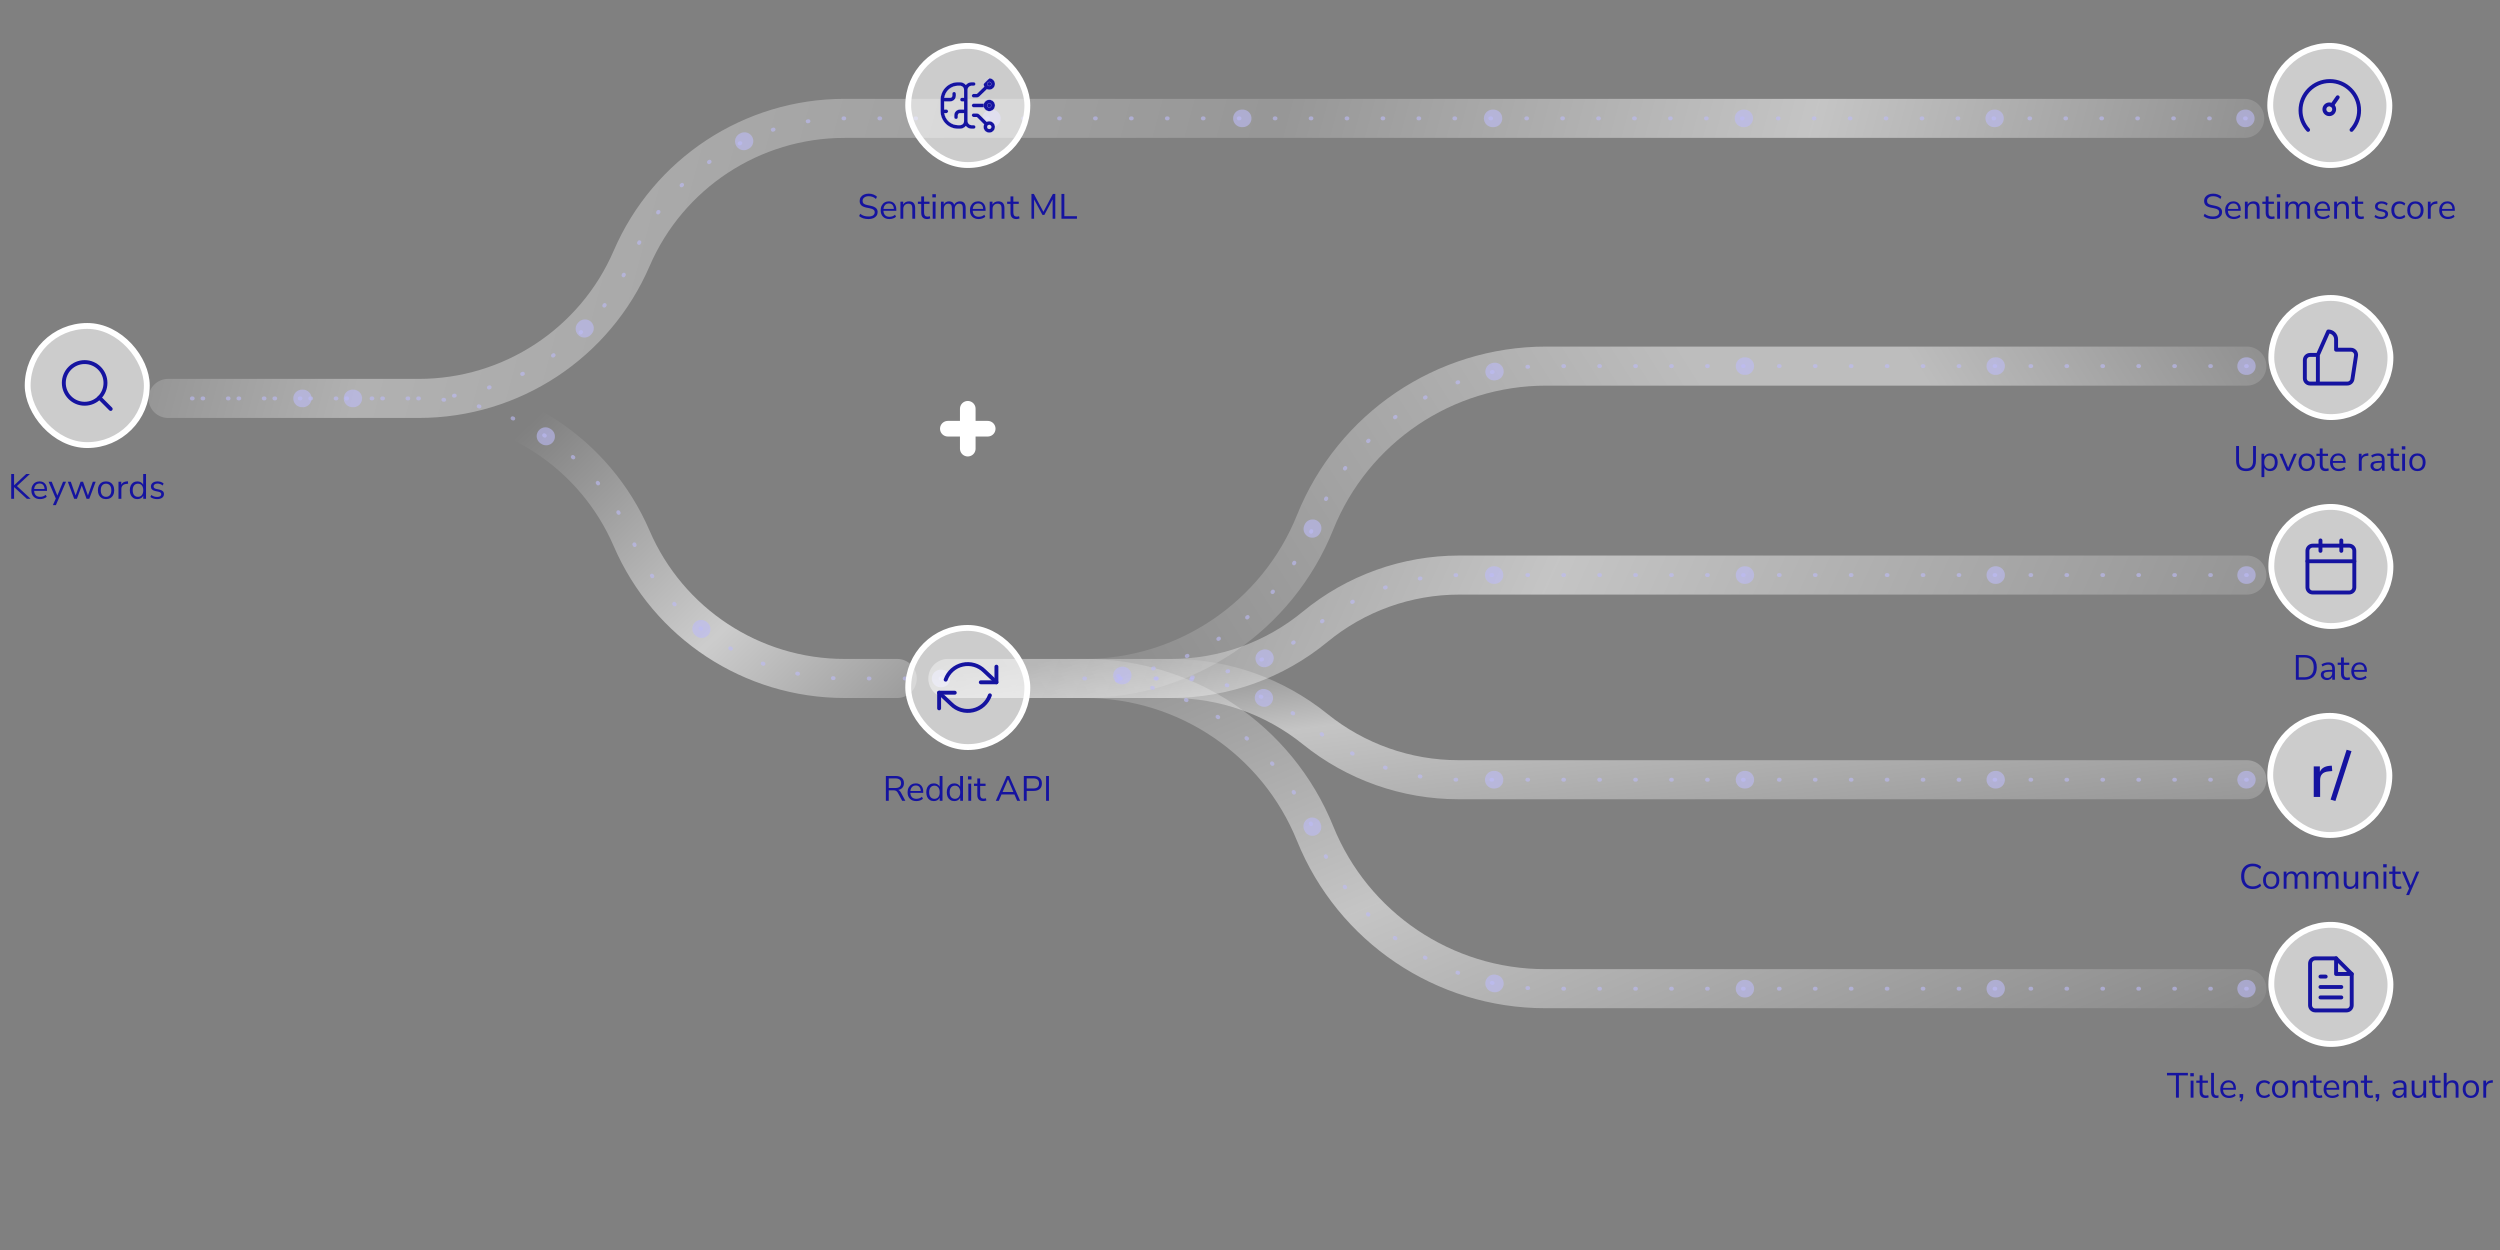<svg width="1280" height="640" viewBox="0 0 1280 640" fill="none" xmlns="http://www.w3.org/2000/svg">
<rect x="0" y="0" width="1280" height="640" fill="#808080" stroke="none"/>
<g clip-path="url(#clip0_307_4580)">
<path opacity="0.6" d="M1149.3 60.604H432.402C385.018 60.604 342.175 88.787 323.413 132.297V132.297C304.65 175.808 261.807 203.99 214.423 203.99H86.032" stroke="url(#paint0_linear_307_4580)" stroke-width="20" stroke-linecap="round" stroke-linejoin="round"/>
<path opacity="0.6" d="M1149.85 60.604H432.402C385.018 60.604 342.175 88.787 323.413 132.297V132.297C304.65 175.808 261.807 203.99 214.423 203.99H86.032" stroke="#BCBAF7" stroke-width="9" stroke-linecap="round" stroke-linejoin="round" stroke-dasharray="0.4 128"/>
<path opacity="0.6" d="M1149.85 60.604H432.402C385.018 60.604 342.175 88.787 323.413 132.297V132.297C304.65 175.808 261.807 203.99 214.423 203.99H86.032" stroke="#BCBAF7" stroke-width="2" stroke-linecap="round" stroke-linejoin="round" stroke-dasharray="0.4 18"/>
<path opacity="0.6" d="M459.387 347.376H432.402C385.018 347.376 342.175 319.194 323.413 275.683V275.683C304.65 232.173 261.807 203.99 214.423 203.99H86.032" stroke="url(#paint1_linear_307_4580)" stroke-width="20" stroke-linecap="round"/>
<path opacity="0.6" d="M481.998 347.376H432.402C385.018 347.376 342.175 319.194 323.413 275.683V275.683C304.65 232.173 261.807 203.99 214.423 203.99H86.032" stroke="#BCBAF7" stroke-width="2" stroke-linecap="round" stroke-linejoin="round" stroke-dasharray="0.4 18"/>
<path opacity="0.6" d="M481.998 347.376H432.402C385.018 347.376 342.175 319.194 323.413 275.683V275.683C304.65 232.173 261.807 203.99 214.423 203.99H86.032" stroke="#BCBAF7" stroke-width="9" stroke-linecap="round" stroke-linejoin="round" stroke-dasharray="0.4 128"/>
<rect x="14.17" y="166.886" width="61" height="61" rx="30.5" fill="white" fill-opacity="0.6"/>
<path d="M43.337 206.72C49.228 206.72 54.004 201.944 54.004 196.053C54.004 190.162 49.228 185.386 43.337 185.386C37.446 185.386 32.67 190.162 32.67 196.053C32.67 201.944 37.446 206.72 43.337 206.72Z" stroke="#1513A0" stroke-width="2" stroke-linecap="round" stroke-linejoin="round"/>
<path d="M56.671 209.386L50.871 203.586" stroke="#1513A0" stroke-width="2" stroke-linecap="round" stroke-linejoin="round"/>
<rect x="14.17" y="166.886" width="61" height="61" rx="30.5" stroke="white" stroke-width="3"/>
<path d="M5.736 255.386V242.696H7.212V248.456H7.248L13.404 242.696H15.294L8.67 248.87L15.69 255.386H13.746L7.248 249.41H7.212V255.386H5.736ZM20.537 255.548C19.157 255.548 18.065 255.146 17.261 254.342C16.457 253.526 16.055 252.422 16.055 251.03C16.055 250.13 16.235 249.338 16.595 248.654C16.955 247.958 17.447 247.424 18.071 247.052C18.707 246.668 19.439 246.476 20.267 246.476C21.455 246.476 22.385 246.86 23.057 247.628C23.729 248.384 24.065 249.428 24.065 250.76V251.318H17.477C17.525 252.314 17.813 253.076 18.341 253.604C18.869 254.12 19.601 254.378 20.537 254.378C21.065 254.378 21.569 254.3 22.049 254.144C22.529 253.976 22.985 253.706 23.417 253.334L23.921 254.36C23.525 254.732 23.021 255.026 22.409 255.242C21.797 255.446 21.173 255.548 20.537 255.548ZM20.303 247.556C19.475 247.556 18.821 247.814 18.341 248.33C17.861 248.846 17.579 249.524 17.495 250.364H22.805C22.769 249.476 22.535 248.786 22.103 248.294C21.683 247.802 21.083 247.556 20.303 247.556ZM27.078 258.626L28.572 255.242L24.882 246.638H26.466L29.364 253.73L32.28 246.638H33.81L28.608 258.626H27.078ZM37.972 255.386L34.714 246.638H36.244L38.71 253.676L41.266 246.638H42.508L45.028 253.694L47.53 246.638H48.988L45.712 255.386H44.326L41.86 248.6L39.376 255.386H37.972ZM54.297 255.548C53.446 255.548 52.708 255.362 52.084 254.99C51.459 254.618 50.974 254.096 50.626 253.424C50.289 252.74 50.121 251.936 50.121 251.012C50.121 250.088 50.289 249.29 50.626 248.618C50.974 247.934 51.459 247.406 52.084 247.034C52.708 246.662 53.446 246.476 54.297 246.476C55.138 246.476 55.87 246.662 56.493 247.034C57.13 247.406 57.615 247.934 57.952 248.618C58.3 249.29 58.474 250.088 58.474 251.012C58.474 251.936 58.3 252.74 57.952 253.424C57.615 254.096 57.13 254.618 56.493 254.99C55.87 255.362 55.138 255.548 54.297 255.548ZM54.297 254.378C55.114 254.378 55.767 254.09 56.26 253.514C56.752 252.926 56.998 252.092 56.998 251.012C56.998 249.92 56.752 249.086 56.26 248.51C55.767 247.934 55.114 247.646 54.297 247.646C53.469 247.646 52.809 247.934 52.318 248.51C51.837 249.086 51.597 249.92 51.597 251.012C51.597 252.092 51.837 252.926 52.318 253.514C52.809 254.09 53.469 254.378 54.297 254.378ZM60.663 255.386V246.638H62.085V248.204C62.553 247.148 63.513 246.566 64.965 246.458L65.487 246.404L65.595 247.664L64.677 247.772C63.849 247.844 63.219 248.108 62.787 248.564C62.355 249.008 62.139 249.62 62.139 250.4V255.386H60.663ZM70.339 255.548C69.559 255.548 68.875 255.362 68.287 254.99C67.711 254.618 67.261 254.096 66.937 253.424C66.625 252.74 66.469 251.936 66.469 251.012C66.469 250.076 66.625 249.272 66.937 248.6C67.261 247.916 67.711 247.394 68.287 247.034C68.875 246.662 69.559 246.476 70.339 246.476C71.023 246.476 71.623 246.626 72.139 246.926C72.667 247.226 73.057 247.64 73.309 248.168V242.696H74.767V255.386H73.345V253.784C73.093 254.336 72.703 254.768 72.175 255.08C71.647 255.392 71.035 255.548 70.339 255.548ZM70.645 254.378C71.461 254.378 72.115 254.09 72.607 253.514C73.099 252.926 73.345 252.092 73.345 251.012C73.345 249.92 73.099 249.086 72.607 248.51C72.115 247.934 71.461 247.646 70.645 247.646C69.817 247.646 69.157 247.934 68.665 248.51C68.185 249.086 67.945 249.92 67.945 251.012C67.945 252.092 68.185 252.926 68.665 253.514C69.157 254.09 69.817 254.378 70.645 254.378ZM80.455 255.548C79.771 255.548 79.123 255.452 78.511 255.26C77.899 255.068 77.395 254.798 76.999 254.45L77.467 253.424C77.899 253.772 78.373 254.03 78.889 254.198C79.417 254.354 79.951 254.432 80.491 254.432C81.175 254.432 81.691 254.306 82.039 254.054C82.387 253.802 82.561 253.46 82.561 253.028C82.561 252.692 82.447 252.428 82.219 252.236C81.991 252.032 81.631 251.876 81.139 251.768L79.501 251.408C78.013 251.084 77.269 250.316 77.269 249.104C77.269 248.312 77.581 247.676 78.205 247.196C78.841 246.716 79.669 246.476 80.689 246.476C81.289 246.476 81.859 246.572 82.399 246.764C82.951 246.944 83.407 247.214 83.767 247.574L83.281 248.6C82.933 248.276 82.525 248.03 82.057 247.862C81.601 247.682 81.145 247.592 80.689 247.592C80.017 247.592 79.507 247.724 79.159 247.988C78.811 248.252 78.637 248.6 78.637 249.032C78.637 249.704 79.081 250.136 79.969 250.328L81.607 250.67C82.375 250.838 82.957 251.108 83.353 251.48C83.749 251.84 83.947 252.332 83.947 252.956C83.947 253.76 83.629 254.396 82.993 254.864C82.357 255.32 81.511 255.548 80.455 255.548Z" fill="#1513A0"/>
<rect x="1162.91" y="152.548" width="61" height="61" rx="30.5" fill="white" fill-opacity="0.6"/>
<path d="M1186.75 196.381H1182.75C1182.04 196.381 1181.36 196.1 1180.86 195.6C1180.36 195.1 1180.08 194.422 1180.08 193.714V184.381C1180.08 183.674 1180.36 182.996 1180.86 182.495C1181.36 181.995 1182.04 181.714 1182.75 181.714H1186.75M1196.08 179.048V173.714C1196.08 172.653 1195.66 171.636 1194.91 170.886C1194.16 170.136 1193.14 169.714 1192.08 169.714L1186.75 181.714V196.381H1201.79C1202.43 196.388 1203.05 196.163 1203.54 195.746C1204.03 195.33 1204.36 194.75 1204.45 194.114L1206.29 182.114C1206.35 181.732 1206.33 181.342 1206.22 180.971C1206.11 180.599 1205.92 180.256 1205.67 179.964C1205.42 179.673 1205.1 179.44 1204.75 179.281C1204.4 179.123 1204.01 179.043 1203.63 179.048H1196.08Z" stroke="#1513A0" stroke-width="2" stroke-linecap="round" stroke-linejoin="round"/>
<rect x="1162.91" y="152.548" width="61" height="61" rx="30.5" stroke="white" stroke-width="3"/>
<path d="M1149.98 241.21C1148.32 241.21 1147.05 240.772 1146.19 239.896C1145.32 239.008 1144.89 237.718 1144.89 236.026V228.358H1146.37V235.954C1146.37 238.582 1147.57 239.896 1149.98 239.896C1152.37 239.896 1153.57 238.582 1153.57 235.954V228.358H1155.04V236.026C1155.04 237.718 1154.61 239.008 1153.75 239.896C1152.89 240.772 1151.64 241.21 1149.98 241.21ZM1157.88 244.288V232.3H1159.3V233.866C1159.56 233.326 1159.95 232.906 1160.47 232.606C1161 232.294 1161.61 232.138 1162.31 232.138C1163.09 232.138 1163.76 232.324 1164.34 232.696C1164.93 233.056 1165.38 233.578 1165.69 234.262C1166.01 234.934 1166.18 235.738 1166.18 236.674C1166.18 237.598 1166.01 238.402 1165.69 239.086C1165.38 239.758 1164.93 240.28 1164.34 240.652C1163.76 241.024 1163.09 241.21 1162.31 241.21C1161.63 241.21 1161.03 241.06 1160.51 240.76C1159.98 240.46 1159.59 240.046 1159.34 239.518V244.288H1157.88ZM1162 240.04C1162.82 240.04 1163.47 239.752 1163.96 239.176C1164.45 238.588 1164.7 237.754 1164.7 236.674C1164.7 235.582 1164.45 234.748 1163.96 234.172C1163.47 233.596 1162.82 233.308 1162 233.308C1161.18 233.308 1160.53 233.596 1160.04 234.172C1159.55 234.748 1159.3 235.582 1159.3 236.674C1159.3 237.754 1159.55 238.588 1160.04 239.176C1160.53 239.752 1161.18 240.04 1162 240.04ZM1170.82 241.048L1167.06 232.3H1168.64L1171.54 239.392L1174.48 232.3H1175.97L1172.19 241.048H1170.82ZM1181.03 241.21C1180.17 241.21 1179.44 241.024 1178.81 240.652C1178.19 240.28 1177.7 239.758 1177.35 239.086C1177.02 238.402 1176.85 237.598 1176.85 236.674C1176.85 235.75 1177.02 234.952 1177.35 234.28C1177.7 233.596 1178.19 233.068 1178.81 232.696C1179.44 232.324 1180.17 232.138 1181.03 232.138C1181.87 232.138 1182.6 232.324 1183.22 232.696C1183.86 233.068 1184.34 233.596 1184.68 234.28C1185.03 234.952 1185.2 235.75 1185.2 236.674C1185.2 237.598 1185.03 238.402 1184.68 239.086C1184.34 239.758 1183.86 240.28 1183.22 240.652C1182.6 241.024 1181.87 241.21 1181.03 241.21ZM1181.03 240.04C1181.84 240.04 1182.5 239.752 1182.99 239.176C1183.48 238.588 1183.73 237.754 1183.73 236.674C1183.73 235.582 1183.48 234.748 1182.99 234.172C1182.5 233.596 1181.84 233.308 1181.03 233.308C1180.2 233.308 1179.54 233.596 1179.05 234.172C1178.57 234.748 1178.33 235.582 1178.33 236.674C1178.33 237.754 1178.57 238.588 1179.05 239.176C1179.54 239.752 1180.2 240.04 1181.03 240.04ZM1190.81 241.21C1189.78 241.21 1189.01 240.94 1188.49 240.4C1187.98 239.848 1187.72 239.056 1187.72 238.024V233.434H1186.01V232.3H1187.72V229.618H1189.18V232.3H1191.95V233.434H1189.18V237.88C1189.18 238.564 1189.32 239.086 1189.61 239.446C1189.9 239.794 1190.36 239.968 1191.01 239.968C1191.2 239.968 1191.4 239.944 1191.59 239.896C1191.78 239.848 1191.95 239.8 1192.11 239.752L1192.36 240.868C1192.21 240.952 1191.98 241.03 1191.68 241.102C1191.38 241.174 1191.09 241.21 1190.81 241.21ZM1197.45 241.21C1196.07 241.21 1194.98 240.808 1194.17 240.004C1193.37 239.188 1192.97 238.084 1192.97 236.692C1192.97 235.792 1193.15 235 1193.51 234.316C1193.87 233.62 1194.36 233.086 1194.98 232.714C1195.62 232.33 1196.35 232.138 1197.18 232.138C1198.37 232.138 1199.3 232.522 1199.97 233.29C1200.64 234.046 1200.98 235.09 1200.98 236.422V236.98H1194.39C1194.44 237.976 1194.73 238.738 1195.25 239.266C1195.78 239.782 1196.51 240.04 1197.45 240.04C1197.98 240.04 1198.48 239.962 1198.96 239.806C1199.44 239.638 1199.9 239.368 1200.33 238.996L1200.83 240.022C1200.44 240.394 1199.93 240.688 1199.32 240.904C1198.71 241.108 1198.09 241.21 1197.45 241.21ZM1197.22 233.218C1196.39 233.218 1195.73 233.476 1195.25 233.992C1194.77 234.508 1194.49 235.186 1194.41 236.026H1199.72C1199.68 235.138 1199.45 234.448 1199.02 233.956C1198.6 233.464 1198 233.218 1197.22 233.218ZM1207.71 241.048V232.3H1209.13V233.866C1209.6 232.81 1210.56 232.228 1212.01 232.12L1212.54 232.066L1212.64 233.326L1211.73 233.434C1210.9 233.506 1210.27 233.77 1209.84 234.226C1209.4 234.67 1209.19 235.282 1209.19 236.062V241.048H1207.71ZM1216.83 241.21C1216.23 241.21 1215.69 241.096 1215.21 240.868C1214.74 240.628 1214.37 240.304 1214.09 239.896C1213.82 239.488 1213.68 239.032 1213.68 238.528C1213.68 237.892 1213.84 237.388 1214.16 237.016C1214.5 236.644 1215.05 236.38 1215.8 236.224C1216.57 236.056 1217.61 235.972 1218.93 235.972H1219.51V235.414C1219.51 234.67 1219.35 234.136 1219.04 233.812C1218.74 233.476 1218.26 233.308 1217.58 233.308C1217.06 233.308 1216.55 233.386 1216.05 233.542C1215.56 233.686 1215.06 233.926 1214.54 234.262L1214.04 233.2C1214.49 232.876 1215.05 232.618 1215.69 232.426C1216.35 232.234 1216.98 232.138 1217.58 232.138C1218.71 232.138 1219.55 232.414 1220.09 232.966C1220.64 233.518 1220.91 234.376 1220.91 235.54V241.048H1219.55V239.536C1219.32 240.052 1218.96 240.46 1218.48 240.76C1218.02 241.06 1217.46 241.21 1216.83 241.21ZM1217.06 240.112C1217.78 240.112 1218.37 239.866 1218.83 239.374C1219.28 238.87 1219.51 238.234 1219.51 237.466V236.926H1218.95C1217.98 236.926 1217.21 236.974 1216.65 237.07C1216.1 237.154 1215.71 237.31 1215.48 237.538C1215.26 237.754 1215.15 238.054 1215.15 238.438C1215.15 238.93 1215.32 239.332 1215.66 239.644C1216.01 239.956 1216.47 240.112 1217.06 240.112ZM1227.13 241.21C1226.1 241.21 1225.32 240.94 1224.81 240.4C1224.29 239.848 1224.03 239.056 1224.03 238.024V233.434H1222.32V232.3H1224.03V229.618H1225.49V232.3H1228.26V233.434H1225.49V237.88C1225.49 238.564 1225.64 239.086 1225.92 239.446C1226.21 239.794 1226.68 239.968 1227.33 239.968C1227.52 239.968 1227.71 239.944 1227.9 239.896C1228.1 239.848 1228.27 239.8 1228.43 239.752L1228.68 240.868C1228.52 240.952 1228.29 241.03 1227.99 241.102C1227.69 241.174 1227.41 241.21 1227.13 241.21ZM1229.73 230.122V228.484H1231.53V230.122H1229.73ZM1229.91 241.048V232.3H1231.37V241.048H1229.91ZM1237.73 241.21C1236.88 241.21 1236.14 241.024 1235.52 240.652C1234.89 240.28 1234.41 239.758 1234.06 239.086C1233.72 238.402 1233.56 237.598 1233.56 236.674C1233.56 235.75 1233.72 234.952 1234.06 234.28C1234.41 233.596 1234.89 233.068 1235.52 232.696C1236.14 232.324 1236.88 232.138 1237.73 232.138C1238.57 232.138 1239.3 232.324 1239.93 232.696C1240.56 233.068 1241.05 233.596 1241.39 234.28C1241.73 234.952 1241.91 235.75 1241.91 236.674C1241.91 237.598 1241.73 238.402 1241.39 239.086C1241.05 239.758 1240.56 240.28 1239.93 240.652C1239.3 241.024 1238.57 241.21 1237.73 241.21ZM1237.73 240.04C1238.55 240.04 1239.2 239.752 1239.69 239.176C1240.19 238.588 1240.43 237.754 1240.43 236.674C1240.43 235.582 1240.19 234.748 1239.69 234.172C1239.2 233.596 1238.55 233.308 1237.73 233.308C1236.9 233.308 1236.24 233.596 1235.75 234.172C1235.27 234.748 1235.03 235.582 1235.03 236.674C1235.03 237.754 1235.27 238.588 1235.75 239.176C1236.24 239.752 1236.9 240.04 1237.73 240.04Z" fill="#1513A0"/>
<rect x="1162.91" y="259.536" width="61" height="61" rx="30.5" fill="white" fill-opacity="0.6"/>
<path d="M1202.75 279.369H1184.08C1182.61 279.369 1181.41 280.563 1181.41 282.036V300.702C1181.41 302.175 1182.61 303.369 1184.08 303.369H1202.75C1204.22 303.369 1205.41 302.175 1205.41 300.702V282.036C1205.41 280.563 1204.22 279.369 1202.75 279.369Z" stroke="#1513A0" stroke-width="2" stroke-linecap="round" stroke-linejoin="round"/>
<path d="M1198.75 276.702V282.035" stroke="#1513A0" stroke-width="2" stroke-linecap="round" stroke-linejoin="round"/>
<path d="M1188.08 276.702V282.035" stroke="#1513A0" stroke-width="2" stroke-linecap="round" stroke-linejoin="round"/>
<path d="M1181.41 287.369H1205.41" stroke="#1513A0" stroke-width="2" stroke-linecap="round" stroke-linejoin="round"/>
<rect x="1162.91" y="259.536" width="61" height="61" rx="30.5" stroke="white" stroke-width="3"/>
<path d="M1175.48 348.036V335.346H1179.76C1181.82 335.346 1183.4 335.892 1184.52 336.984C1185.63 338.064 1186.19 339.63 1186.19 341.682C1186.19 343.734 1185.63 345.306 1184.52 346.398C1183.4 347.49 1181.82 348.036 1179.76 348.036H1175.48ZM1176.96 346.776H1179.66C1182.97 346.776 1184.62 345.078 1184.62 341.682C1184.62 338.298 1182.97 336.606 1179.66 336.606H1176.96V346.776ZM1191.4 348.198C1190.8 348.198 1190.26 348.084 1189.78 347.856C1189.31 347.616 1188.94 347.292 1188.66 346.884C1188.38 346.476 1188.25 346.02 1188.25 345.516C1188.25 344.88 1188.41 344.376 1188.73 344.004C1189.07 343.632 1189.61 343.368 1190.37 343.212C1191.14 343.044 1192.18 342.96 1193.5 342.96H1194.08V342.402C1194.08 341.658 1193.92 341.124 1193.61 340.8C1193.31 340.464 1192.82 340.296 1192.15 340.296C1191.62 340.296 1191.11 340.374 1190.62 340.53C1190.13 340.674 1189.63 340.914 1189.11 341.25L1188.61 340.188C1189.06 339.864 1189.61 339.606 1190.26 339.414C1190.92 339.222 1191.55 339.126 1192.15 339.126C1193.28 339.126 1194.11 339.402 1194.65 339.954C1195.21 340.506 1195.48 341.364 1195.48 342.528V348.036H1194.11V346.524C1193.89 347.04 1193.53 347.448 1193.05 347.748C1192.58 348.048 1192.03 348.198 1191.4 348.198ZM1191.63 347.1C1192.35 347.1 1192.94 346.854 1193.39 346.362C1193.85 345.858 1194.08 345.222 1194.08 344.454V343.914H1193.52C1192.55 343.914 1191.78 343.962 1191.22 344.058C1190.66 344.142 1190.27 344.298 1190.05 344.526C1189.83 344.742 1189.72 345.042 1189.72 345.426C1189.72 345.918 1189.89 346.32 1190.23 346.632C1190.57 346.944 1191.04 347.1 1191.63 347.1ZM1201.7 348.198C1200.66 348.198 1199.89 347.928 1199.37 347.388C1198.86 346.836 1198.6 346.044 1198.6 345.012V340.422H1196.89V339.288H1198.6V336.606H1200.06V339.288H1202.83V340.422H1200.06V344.868C1200.06 345.552 1200.2 346.074 1200.49 346.434C1200.78 346.782 1201.25 346.956 1201.89 346.956C1202.09 346.956 1202.28 346.932 1202.47 346.884C1202.66 346.836 1202.84 346.788 1202.99 346.74L1203.24 347.856C1203.09 347.94 1202.86 348.018 1202.56 348.09C1202.26 348.162 1201.97 348.198 1201.7 348.198ZM1208.33 348.198C1206.95 348.198 1205.86 347.796 1205.06 346.992C1204.25 346.176 1203.85 345.072 1203.85 343.68C1203.85 342.78 1204.03 341.988 1204.39 341.304C1204.75 340.608 1205.24 340.074 1205.87 339.702C1206.5 339.318 1207.24 339.126 1208.06 339.126C1209.25 339.126 1210.18 339.51 1210.85 340.278C1211.53 341.034 1211.86 342.078 1211.86 343.41V343.968H1205.27C1205.32 344.964 1205.61 345.726 1206.14 346.254C1206.67 346.77 1207.4 347.028 1208.33 347.028C1208.86 347.028 1209.37 346.95 1209.85 346.794C1210.33 346.626 1210.78 346.356 1211.21 345.984L1211.72 347.01C1211.32 347.382 1210.82 347.676 1210.21 347.892C1209.59 348.096 1208.97 348.198 1208.33 348.198ZM1208.1 340.206C1207.27 340.206 1206.62 340.464 1206.14 340.98C1205.66 341.496 1205.38 342.174 1205.29 343.014H1210.6C1210.57 342.126 1210.33 341.436 1209.9 340.944C1209.48 340.452 1208.88 340.206 1208.1 340.206Z" fill="#1513A0"/>
<rect x="1162.36" y="366.524" width="61" height="61" rx="30.5" fill="white" fill-opacity="0.6"/>
<path d="M1184.63 408.024V392.408H1187.77V395.192C1188.58 393.336 1190.27 392.301 1192.83 392.088L1193.88 392.024L1194.11 394.776L1192.15 394.968C1189.32 395.245 1187.9 396.707 1187.9 399.352V408.024H1184.63ZM1195.72 410.136L1193.25 409.4L1201.48 383.864L1203.97 384.6L1195.72 410.136Z" fill="#1513A0"/>
<rect x="1162.36" y="366.524" width="61" height="61" rx="30.5" stroke="white" stroke-width="3"/>
<path d="M1153.42 455.186C1152.17 455.186 1151.1 454.922 1150.21 454.394C1149.33 453.866 1148.64 453.116 1148.16 452.144C1147.69 451.172 1147.46 450.014 1147.46 448.67C1147.46 447.338 1147.69 446.186 1148.16 445.214C1148.64 444.242 1149.33 443.492 1150.21 442.964C1151.1 442.436 1152.17 442.172 1153.42 442.172C1154.29 442.172 1155.1 442.31 1155.83 442.586C1156.57 442.862 1157.2 443.264 1157.72 443.792L1157.14 444.998C1156.59 444.482 1156.02 444.11 1155.42 443.882C1154.83 443.642 1154.17 443.522 1153.45 443.522C1152.03 443.522 1150.93 443.972 1150.18 444.872C1149.42 445.772 1149.04 447.038 1149.04 448.67C1149.04 450.314 1149.42 451.586 1150.18 452.486C1150.93 453.386 1152.03 453.836 1153.45 453.836C1154.17 453.836 1154.83 453.722 1155.42 453.494C1156.02 453.254 1156.59 452.876 1157.14 452.36L1157.72 453.566C1157.2 454.082 1156.57 454.484 1155.83 454.772C1155.1 455.048 1154.29 455.186 1153.42 455.186ZM1162.84 455.186C1161.99 455.186 1161.25 455 1160.63 454.628C1160.01 454.256 1159.52 453.734 1159.17 453.062C1158.84 452.378 1158.67 451.574 1158.67 450.65C1158.67 449.726 1158.84 448.928 1159.17 448.256C1159.52 447.572 1160.01 447.044 1160.63 446.672C1161.25 446.3 1161.99 446.114 1162.84 446.114C1163.68 446.114 1164.42 446.3 1165.04 446.672C1165.68 447.044 1166.16 447.572 1166.5 448.256C1166.85 448.928 1167.02 449.726 1167.02 450.65C1167.02 451.574 1166.85 452.378 1166.5 453.062C1166.16 453.734 1165.68 454.256 1165.04 454.628C1164.42 455 1163.68 455.186 1162.84 455.186ZM1162.84 454.016C1163.66 454.016 1164.31 453.728 1164.81 453.152C1165.3 452.564 1165.54 451.73 1165.54 450.65C1165.54 449.558 1165.3 448.724 1164.81 448.148C1164.31 447.572 1163.66 447.284 1162.84 447.284C1162.02 447.284 1161.36 447.572 1160.86 448.148C1160.38 448.724 1160.14 449.558 1160.14 450.65C1160.14 451.73 1160.38 452.564 1160.86 453.152C1161.36 453.728 1162.02 454.016 1162.84 454.016ZM1169.25 455.024V446.276H1170.67V447.752C1170.93 447.224 1171.3 446.822 1171.77 446.546C1172.23 446.258 1172.78 446.114 1173.4 446.114C1174.77 446.114 1175.65 446.708 1176.03 447.896C1176.3 447.344 1176.69 446.912 1177.2 446.6C1177.72 446.276 1178.31 446.114 1178.98 446.114C1180.93 446.114 1181.9 447.266 1181.9 449.57V455.024H1180.44V449.642C1180.44 448.838 1180.3 448.25 1180.01 447.878C1179.73 447.494 1179.27 447.302 1178.62 447.302C1177.92 447.302 1177.35 447.554 1176.93 448.058C1176.51 448.562 1176.3 449.234 1176.3 450.074V455.024H1174.84V449.642C1174.84 448.838 1174.7 448.25 1174.41 447.878C1174.14 447.494 1173.67 447.302 1173.03 447.302C1172.31 447.302 1171.74 447.554 1171.32 448.058C1170.91 448.562 1170.7 449.234 1170.7 450.074V455.024H1169.25ZM1184.66 455.024V446.276H1186.08V447.752C1186.35 447.224 1186.71 446.822 1187.18 446.546C1187.65 446.258 1188.2 446.114 1188.82 446.114C1190.19 446.114 1191.06 446.708 1191.45 447.896C1191.71 447.344 1192.1 446.912 1192.62 446.6C1193.13 446.276 1193.73 446.114 1194.4 446.114C1196.34 446.114 1197.32 447.266 1197.32 449.57V455.024H1195.86V449.642C1195.86 448.838 1195.71 448.25 1195.43 447.878C1195.15 447.494 1194.69 447.302 1194.04 447.302C1193.33 447.302 1192.77 447.554 1192.35 448.058C1191.93 448.562 1191.72 449.234 1191.72 450.074V455.024H1190.26V449.642C1190.26 448.838 1190.12 448.25 1189.83 447.878C1189.55 447.494 1189.09 447.302 1188.44 447.302C1187.72 447.302 1187.15 447.554 1186.73 448.058C1186.32 448.562 1186.12 449.234 1186.12 450.074V455.024H1184.66ZM1203.14 455.186C1201.04 455.186 1199.99 454.028 1199.99 451.712V446.276H1201.45V451.694C1201.45 452.474 1201.6 453.05 1201.91 453.422C1202.24 453.794 1202.74 453.98 1203.43 453.98C1204.17 453.98 1204.78 453.734 1205.24 453.242C1205.71 452.738 1205.95 452.072 1205.95 451.244V446.276H1207.4V455.024H1205.98V453.548C1205.71 454.076 1205.32 454.484 1204.81 454.772C1204.32 455.048 1203.76 455.186 1203.14 455.186ZM1210.13 455.024V446.276H1211.55V447.77C1211.84 447.218 1212.25 446.804 1212.78 446.528C1213.31 446.252 1213.9 446.114 1214.56 446.114C1216.64 446.114 1217.67 447.266 1217.67 449.57V455.024H1216.22V449.66C1216.22 448.844 1216.05 448.25 1215.73 447.878C1215.42 447.494 1214.91 447.302 1214.22 447.302C1213.41 447.302 1212.77 447.554 1212.29 448.058C1211.82 448.55 1211.59 449.21 1211.59 450.038V455.024H1210.13ZM1220.18 444.098V442.46H1221.98V444.098H1220.18ZM1220.36 455.024V446.276H1221.82V455.024H1220.36ZM1228.06 455.186C1227.02 455.186 1226.25 454.916 1225.73 454.376C1225.22 453.824 1224.96 453.032 1224.96 452V447.41H1223.25V446.276H1224.96V443.594H1226.42V446.276H1229.19V447.41H1226.42V451.856C1226.42 452.54 1226.56 453.062 1226.85 453.422C1227.14 453.77 1227.61 453.944 1228.25 453.944C1228.45 453.944 1228.64 453.92 1228.83 453.872C1229.02 453.824 1229.2 453.776 1229.35 453.728L1229.6 454.844C1229.45 454.928 1229.22 455.006 1228.92 455.078C1228.62 455.15 1228.33 455.186 1228.06 455.186ZM1231.95 458.264L1233.45 454.88L1229.76 446.276H1231.34L1234.24 453.368L1237.16 446.276H1238.69L1233.48 458.264H1231.95Z" fill="#1513A0"/>
<rect x="1162.91" y="473.512" width="61" height="61" rx="30.5" fill="white" fill-opacity="0.6"/>
<path d="M1196.08 490.678H1185.41C1184.71 490.678 1184.03 490.959 1183.53 491.459C1183.03 491.959 1182.75 492.638 1182.75 493.345V514.678C1182.75 515.385 1183.03 516.064 1183.53 516.564C1184.03 517.064 1184.71 517.345 1185.41 517.345H1201.41C1202.12 517.345 1202.8 517.064 1203.3 516.564C1203.8 516.064 1204.08 515.385 1204.08 514.678V498.678L1196.08 490.678Z" stroke="#1513A0" stroke-width="2" stroke-linecap="round" stroke-linejoin="round"/>
<path d="M1196.08 490.678V498.678H1204.08" stroke="#1513A0" stroke-width="2" stroke-linecap="round" stroke-linejoin="round"/>
<path d="M1198.75 505.345H1188.08" stroke="#1513A0" stroke-width="2" stroke-linecap="round" stroke-linejoin="round"/>
<path d="M1198.75 510.678H1188.08" stroke="#1513A0" stroke-width="2" stroke-linecap="round" stroke-linejoin="round"/>
<path d="M1190.75 500.012H1189.41H1188.08" stroke="#1513A0" stroke-width="2" stroke-linecap="round" stroke-linejoin="round"/>
<rect x="1162.91" y="473.512" width="61" height="61" rx="30.5" stroke="white" stroke-width="3"/>
<path d="M1114.09 562.012V550.6H1109.49V549.322H1120.2V550.6H1115.59V562.012H1114.09ZM1121.43 551.086V549.448H1123.23V551.086H1121.43ZM1121.61 562.012V553.264H1123.07V562.012H1121.61ZM1129.3 562.174C1128.27 562.174 1127.5 561.904 1126.98 561.364C1126.47 560.812 1126.21 560.02 1126.21 558.988V554.398H1124.5V553.264H1126.21V550.582H1127.67V553.264H1130.44V554.398H1127.67V558.844C1127.67 559.528 1127.81 560.05 1128.1 560.41C1128.39 560.758 1128.85 560.932 1129.5 560.932C1129.69 560.932 1129.89 560.908 1130.08 560.86C1130.27 560.812 1130.44 560.764 1130.6 560.716L1130.85 561.832C1130.7 561.916 1130.47 561.994 1130.17 562.066C1129.87 562.138 1129.58 562.174 1129.3 562.174ZM1134.77 562.174C1133.88 562.174 1133.21 561.916 1132.75 561.4C1132.31 560.872 1132.09 560.11 1132.09 559.114V549.322H1133.54V559.006C1133.54 560.29 1134.05 560.932 1135.07 560.932C1135.37 560.932 1135.64 560.896 1135.88 560.824L1135.85 562.048C1135.48 562.132 1135.12 562.174 1134.77 562.174ZM1141.27 562.174C1139.89 562.174 1138.79 561.772 1137.99 560.968C1137.19 560.152 1136.78 559.048 1136.78 557.656C1136.78 556.756 1136.96 555.964 1137.32 555.28C1137.68 554.584 1138.18 554.05 1138.8 553.678C1139.44 553.294 1140.17 553.102 1141 553.102C1142.18 553.102 1143.11 553.486 1143.79 554.254C1144.46 555.01 1144.79 556.054 1144.79 557.386V557.944H1138.21C1138.25 558.94 1138.54 559.702 1139.07 560.23C1139.6 560.746 1140.33 561.004 1141.27 561.004C1141.79 561.004 1142.3 560.926 1142.78 560.77C1143.26 560.602 1143.71 560.332 1144.15 559.96L1144.65 560.986C1144.25 561.358 1143.75 561.652 1143.14 561.868C1142.53 562.072 1141.9 562.174 1141.27 562.174ZM1141.03 554.182C1140.2 554.182 1139.55 554.44 1139.07 554.956C1138.59 555.472 1138.31 556.15 1138.22 556.99H1143.53C1143.5 556.102 1143.26 555.412 1142.83 554.92C1142.41 554.428 1141.81 554.182 1141.03 554.182ZM1147.43 564.064L1146.74 563.542C1147.01 563.266 1147.19 563.002 1147.3 562.75C1147.42 562.51 1147.5 562.264 1147.53 562.012H1146.67V560.176H1148.51V561.472C1148.51 561.964 1148.43 562.42 1148.27 562.84C1148.12 563.26 1147.83 563.668 1147.43 564.064ZM1159.33 562.174C1158.46 562.174 1157.7 561.988 1157.06 561.616C1156.43 561.232 1155.94 560.698 1155.59 560.014C1155.25 559.318 1155.08 558.508 1155.08 557.584C1155.08 556.192 1155.46 555.1 1156.22 554.308C1156.97 553.504 1158.01 553.102 1159.33 553.102C1159.87 553.102 1160.41 553.198 1160.93 553.39C1161.46 553.582 1161.9 553.852 1162.25 554.2L1161.74 555.262C1161.4 554.926 1161.01 554.68 1160.59 554.524C1160.18 554.368 1159.79 554.29 1159.42 554.29C1158.51 554.29 1157.81 554.578 1157.32 555.154C1156.82 555.718 1156.58 556.534 1156.58 557.602C1156.58 558.646 1156.82 559.474 1157.32 560.086C1157.81 560.686 1158.51 560.986 1159.42 560.986C1159.79 560.986 1160.18 560.908 1160.59 560.752C1161.01 560.596 1161.4 560.344 1161.74 559.996L1162.25 561.058C1161.9 561.406 1161.46 561.682 1160.92 561.886C1160.39 562.078 1159.86 562.174 1159.33 562.174ZM1167.42 562.174C1166.56 562.174 1165.83 561.988 1165.2 561.616C1164.58 561.244 1164.09 560.722 1163.74 560.05C1163.41 559.366 1163.24 558.562 1163.24 557.638C1163.24 556.714 1163.41 555.916 1163.74 555.244C1164.09 554.56 1164.58 554.032 1165.2 553.66C1165.83 553.288 1166.56 553.102 1167.42 553.102C1168.26 553.102 1168.99 553.288 1169.61 553.66C1170.25 554.032 1170.73 554.56 1171.07 555.244C1171.42 555.916 1171.59 556.714 1171.59 557.638C1171.59 558.562 1171.42 559.366 1171.07 560.05C1170.73 560.722 1170.25 561.244 1169.61 561.616C1168.99 561.988 1168.26 562.174 1167.42 562.174ZM1167.42 561.004C1168.23 561.004 1168.89 560.716 1169.38 560.14C1169.87 559.552 1170.12 558.718 1170.12 557.638C1170.12 556.546 1169.87 555.712 1169.38 555.136C1168.89 554.56 1168.23 554.272 1167.42 554.272C1166.59 554.272 1165.93 554.56 1165.44 555.136C1164.96 555.712 1164.72 556.546 1164.72 557.638C1164.72 558.718 1164.96 559.552 1165.44 560.14C1165.93 560.716 1166.59 561.004 1167.42 561.004ZM1173.78 562.012V553.264H1175.2V554.758C1175.49 554.206 1175.9 553.792 1176.43 553.516C1176.96 553.24 1177.55 553.102 1178.21 553.102C1180.29 553.102 1181.32 554.254 1181.32 556.558V562.012H1179.87V556.648C1179.87 555.832 1179.7 555.238 1179.38 554.866C1179.07 554.482 1178.56 554.29 1177.87 554.29C1177.06 554.29 1176.42 554.542 1175.94 555.046C1175.47 555.538 1175.24 556.198 1175.24 557.026V562.012H1173.78ZM1187.52 562.174C1186.49 562.174 1185.72 561.904 1185.2 561.364C1184.68 560.812 1184.43 560.02 1184.43 558.988V554.398H1182.72V553.264H1184.43V550.582H1185.88V553.264H1188.66V554.398H1185.88V558.844C1185.88 559.528 1186.03 560.05 1186.32 560.41C1186.6 560.758 1187.07 560.932 1187.72 560.932C1187.91 560.932 1188.1 560.908 1188.3 560.86C1188.49 560.812 1188.66 560.764 1188.82 560.716L1189.07 561.832C1188.91 561.916 1188.69 561.994 1188.39 562.066C1188.09 562.138 1187.8 562.174 1187.52 562.174ZM1194.16 562.174C1192.78 562.174 1191.69 561.772 1190.88 560.968C1190.08 560.152 1189.68 559.048 1189.68 557.656C1189.68 556.756 1189.86 555.964 1190.22 555.28C1190.58 554.584 1191.07 554.05 1191.69 553.678C1192.33 553.294 1193.06 553.102 1193.89 553.102C1195.08 553.102 1196.01 553.486 1196.68 554.254C1197.35 555.01 1197.69 556.054 1197.69 557.386V557.944H1191.1C1191.15 558.94 1191.44 559.702 1191.96 560.23C1192.49 560.746 1193.22 561.004 1194.16 561.004C1194.69 561.004 1195.19 560.926 1195.67 560.77C1196.15 560.602 1196.61 560.332 1197.04 559.96L1197.54 560.986C1197.15 561.358 1196.64 561.652 1196.03 561.868C1195.42 562.072 1194.8 562.174 1194.16 562.174ZM1193.93 554.182C1193.1 554.182 1192.44 554.44 1191.96 554.956C1191.48 555.472 1191.2 556.15 1191.12 556.99H1196.43C1196.39 556.102 1196.16 555.412 1195.73 554.92C1195.31 554.428 1194.71 554.182 1193.93 554.182ZM1199.8 562.012V553.264H1201.22V554.758C1201.51 554.206 1201.92 553.792 1202.44 553.516C1202.97 553.24 1203.57 553.102 1204.23 553.102C1206.3 553.102 1207.34 554.254 1207.34 556.558V562.012H1205.88V556.648C1205.88 555.832 1205.72 555.238 1205.4 554.866C1205.08 554.482 1204.58 554.29 1203.88 554.29C1203.08 554.29 1202.44 554.542 1201.96 555.046C1201.49 555.538 1201.26 556.198 1201.26 557.026V562.012H1199.8ZM1213.54 562.174C1212.51 562.174 1211.73 561.904 1211.22 561.364C1210.7 560.812 1210.44 560.02 1210.44 558.988V554.398H1208.73V553.264H1210.44V550.582H1211.9V553.264H1214.67V554.398H1211.9V558.844C1211.9 559.528 1212.04 560.05 1212.33 560.41C1212.62 560.758 1213.09 560.932 1213.74 560.932C1213.93 560.932 1214.12 560.908 1214.31 560.86C1214.5 560.812 1214.68 560.764 1214.83 560.716L1215.09 561.832C1214.93 561.916 1214.7 561.994 1214.4 562.066C1214.1 562.138 1213.81 562.174 1213.54 562.174ZM1217.09 564.064L1216.4 563.542C1216.67 563.266 1216.85 563.002 1216.96 562.75C1217.08 562.51 1217.16 562.264 1217.2 562.012H1216.33V560.176H1218.17V561.472C1218.17 561.964 1218.09 562.42 1217.93 562.84C1217.78 563.26 1217.5 563.668 1217.09 564.064ZM1228.04 562.174C1227.44 562.174 1226.9 562.06 1226.42 561.832C1225.95 561.592 1225.58 561.268 1225.3 560.86C1225.03 560.452 1224.89 559.996 1224.89 559.492C1224.89 558.856 1225.05 558.352 1225.38 557.98C1225.71 557.608 1226.26 557.344 1227.01 557.188C1227.78 557.02 1228.83 556.936 1230.15 556.936H1230.72V556.378C1230.72 555.634 1230.57 555.1 1230.25 554.776C1229.95 554.44 1229.47 554.272 1228.8 554.272C1228.27 554.272 1227.76 554.35 1227.27 554.506C1226.77 554.65 1226.27 554.89 1225.75 555.226L1225.25 554.164C1225.71 553.84 1226.26 553.582 1226.91 553.39C1227.57 553.198 1228.2 553.102 1228.8 553.102C1229.92 553.102 1230.76 553.378 1231.3 553.93C1231.85 554.482 1232.13 555.34 1232.13 556.504V562.012H1230.76V560.5C1230.53 561.016 1230.18 561.424 1229.7 561.724C1229.23 562.024 1228.68 562.174 1228.04 562.174ZM1228.27 561.076C1228.99 561.076 1229.58 560.83 1230.04 560.338C1230.49 559.834 1230.72 559.198 1230.72 558.43V557.89H1230.16C1229.19 557.89 1228.42 557.938 1227.86 558.034C1227.31 558.118 1226.92 558.274 1226.69 558.502C1226.47 558.718 1226.37 559.018 1226.37 559.402C1226.37 559.894 1226.53 560.296 1226.87 560.608C1227.22 560.92 1227.69 561.076 1228.27 561.076ZM1237.93 562.174C1235.83 562.174 1234.78 561.016 1234.78 558.7V553.264H1236.23V558.682C1236.23 559.462 1236.39 560.038 1236.7 560.41C1237.03 560.782 1237.53 560.968 1238.21 560.968C1238.96 560.968 1239.56 560.722 1240.03 560.23C1240.5 559.726 1240.73 559.06 1240.73 558.232V553.264H1242.19V562.012H1240.77V560.536C1240.49 561.064 1240.1 561.472 1239.6 561.76C1239.11 562.036 1238.55 562.174 1237.93 562.174ZM1248.43 562.174C1247.4 562.174 1246.62 561.904 1246.11 561.364C1245.59 560.812 1245.33 560.02 1245.33 558.988V554.398H1243.62V553.264H1245.33V550.582H1246.79V553.264H1249.56V554.398H1246.79V558.844C1246.79 559.528 1246.94 560.05 1247.22 560.41C1247.51 560.758 1247.98 560.932 1248.63 560.932C1248.82 560.932 1249.01 560.908 1249.2 560.86C1249.4 560.812 1249.57 560.764 1249.73 560.716L1249.98 561.832C1249.82 561.916 1249.59 561.994 1249.29 562.066C1248.99 562.138 1248.71 562.174 1248.43 562.174ZM1251.21 562.012V549.322H1252.67V554.704C1252.96 554.176 1253.36 553.78 1253.88 553.516C1254.41 553.24 1254.99 553.102 1255.64 553.102C1257.72 553.102 1258.76 554.254 1258.76 556.558V562.012H1257.3V556.648C1257.3 555.832 1257.14 555.238 1256.81 554.866C1256.5 554.482 1256 554.29 1255.3 554.29C1254.5 554.29 1253.85 554.542 1253.37 555.046C1252.91 555.538 1252.67 556.198 1252.67 557.026V562.012H1251.21ZM1265.08 562.174C1264.23 562.174 1263.49 561.988 1262.87 561.616C1262.24 561.244 1261.76 560.722 1261.41 560.05C1261.07 559.366 1260.9 558.562 1260.9 557.638C1260.9 556.714 1261.07 555.916 1261.41 555.244C1261.76 554.56 1262.24 554.032 1262.87 553.66C1263.49 553.288 1264.23 553.102 1265.08 553.102C1265.92 553.102 1266.65 553.288 1267.28 553.66C1267.91 554.032 1268.4 554.56 1268.73 555.244C1269.08 555.916 1269.26 556.714 1269.26 557.638C1269.26 558.562 1269.08 559.366 1268.73 560.05C1268.4 560.722 1267.91 561.244 1267.28 561.616C1266.65 561.988 1265.92 562.174 1265.08 562.174ZM1265.08 561.004C1265.9 561.004 1266.55 560.716 1267.04 560.14C1267.53 559.552 1267.78 558.718 1267.78 557.638C1267.78 556.546 1267.53 555.712 1267.04 555.136C1266.55 554.56 1265.9 554.272 1265.08 554.272C1264.25 554.272 1263.59 554.56 1263.1 555.136C1262.62 555.712 1262.38 556.546 1262.38 557.638C1262.38 558.718 1262.62 559.552 1263.1 560.14C1263.59 560.716 1264.25 561.004 1265.08 561.004ZM1271.45 562.012V553.264H1272.87V554.83C1273.34 553.774 1274.3 553.192 1275.75 553.084L1276.27 553.03L1276.38 554.29L1275.46 554.398C1274.63 554.47 1274 554.734 1273.57 555.19C1273.14 555.634 1272.92 556.246 1272.92 557.026V562.012H1271.45Z" fill="#1513A0"/>
<path opacity="0.6" d="M1150.4 294.434H747.1C720.191 294.434 694.119 303.792 673.352 320.905V320.905C652.585 338.018 626.513 347.376 599.603 347.376H485.307" stroke="url(#paint2_linear_307_4580)" stroke-width="20" stroke-linecap="round"/>
<path opacity="0.6" d="M1150.4 399.216H746.752C720.042 399.216 694.138 390.068 673.352 373.296V373.296C652.565 356.524 626.661 347.376 599.952 347.376H485.307" stroke="url(#paint3_linear_307_4580)" stroke-width="20" stroke-linecap="round"/>
<path opacity="0.6" d="M1150.4 506.204H791.14C739.364 506.204 692.767 474.788 673.352 426.79V426.79C653.936 378.793 607.339 347.376 555.563 347.376H485.307" stroke="url(#paint4_linear_307_4580)" stroke-width="20" stroke-linecap="round"/>
<path opacity="0.6" d="M1150.4 187.446H791.652C739.59 187.446 692.759 219.101 673.352 267.411V267.411C653.945 315.72 607.114 347.376 555.052 347.376H485.307" stroke="url(#paint5_linear_307_4580)" stroke-width="20" stroke-linecap="round"/>
<path opacity="0.6" d="M1150.4 294.434H747.1C720.191 294.434 694.119 303.792 673.352 320.905V320.905C652.585 338.018 626.513 347.376 599.603 347.376H554.794" stroke="#BCBAF7" stroke-width="2" stroke-linecap="round" stroke-linejoin="round" stroke-dasharray="0.4 18"/>
<path opacity="0.6" d="M1150.4 399.216H746.752C720.042 399.216 694.138 390.068 673.352 373.296V373.296C652.565 356.524 626.661 347.376 599.952 347.376H555.345" stroke="#BCBAF7" stroke-width="2" stroke-linecap="round" stroke-linejoin="round" stroke-dasharray="0.4 18"/>
<path opacity="0.6" d="M1150.4 506.204H791.14C739.365 506.204 692.767 474.788 673.352 426.79V426.79C653.937 378.793 607.339 347.376 555.563 347.376H554.243" stroke="#BCBAF7" stroke-width="2" stroke-linecap="round" stroke-linejoin="round" stroke-dasharray="0.4 18"/>
<path opacity="0.6" d="M1150.4 187.446H791.652C739.59 187.446 692.759 219.101 673.352 267.411V267.411C653.945 315.72 606.856 347.376 554.794 347.376V347.376" stroke="#BCBAF7" stroke-width="2" stroke-linecap="round" stroke-linejoin="round" stroke-dasharray="0.4 18"/>
<path opacity="0.6" d="M1150.4 294.434H747.101C720.191 294.434 693.959 303.924 673.192 321.037V321.037C652.631 337.98 626.659 347.376 600.016 347.376V347.376" stroke="#BCBAF7" stroke-width="9" stroke-linecap="round" stroke-linejoin="round" stroke-dasharray="0.4 128"/>
<path opacity="0.6" d="M1150.4 399.216H746.752C720.042 399.216 694.114 390.048 673.327 373.276V373.276C652.573 356.53 626.684 347.376 600.016 347.376V347.376" stroke="#BCBAF7" stroke-width="9" stroke-linecap="round" stroke-linejoin="round" stroke-dasharray="0.4 128"/>
<path opacity="0.6" d="M1150.4 506.204H791.14C739.365 506.204 692.767 474.788 673.352 426.79L656.683 385.581C647.342 362.49 624.925 347.376 600.016 347.376V347.376" stroke="#BCBAF7" stroke-width="9" stroke-linecap="round" stroke-linejoin="round" stroke-dasharray="0.4 128"/>
<path opacity="0.6" d="M1150.4 187.446H791.652C739.59 187.446 692.759 219.101 673.352 267.411V267.411C653.945 315.72 607.114 347.376 555.052 347.376H553.691" stroke="#BCBAF7" stroke-width="9" stroke-linecap="round" stroke-linejoin="round" stroke-dasharray="0.4 128"/>
<rect x="465" y="23.5" width="61" height="61" rx="30.5" fill="white" fill-opacity="0.6"/>
<path d="M505.179 62.336L505.204 62.361L505.237 62.346C505.63 62.153 506.062 62.052 506.5 62.05C507.083 62.05 507.654 62.223 508.139 62.547C508.624 62.871 509.002 63.332 509.225 63.871C509.449 64.41 509.507 65.003 509.393 65.576C509.279 66.148 508.999 66.673 508.586 67.086C508.173 67.499 507.648 67.779 507.076 67.893C506.503 68.007 505.91 67.949 505.371 67.725C504.832 67.502 504.371 67.124 504.047 66.639C503.723 66.154 503.55 65.584 503.55 65C503.552 64.562 503.653 64.13 503.845 63.737L503.861 63.705L503.836 63.679L500.121 59.965L500.107 59.95H500.086H498.5C497.975 59.95 497.55 59.525 497.55 59C497.55 58.475 497.975 58.05 498.5 58.05H500.086C500.603 58.05 501.099 58.255 501.465 58.621L505.179 62.336ZM506.5 66.05H506.5C506.778 66.05 507.045 65.939 507.242 65.742C507.439 65.545 507.55 65.278 507.55 65V65C507.55 64.792 507.488 64.589 507.373 64.417C507.258 64.244 507.094 64.109 506.902 64.03C506.71 63.95 506.499 63.93 506.295 63.97C506.091 64.011 505.904 64.111 505.758 64.257C505.611 64.404 505.511 64.591 505.47 64.795C505.43 64.999 505.45 65.21 505.53 65.402C505.609 65.594 505.744 65.758 505.917 65.873C506.089 65.988 506.292 66.05 506.5 66.05Z" fill="#1513A0" stroke="white" stroke-width="0.1"/>
<path d="M506.5 51L506.5 51.05C507.04 51.049 507.569 51.197 508.031 51.476C508.493 51.756 508.869 52.157 509.118 52.636C509.367 53.115 509.479 53.653 509.443 54.191C509.407 54.73 509.224 55.248 508.913 55.69C508.602 56.131 508.176 56.479 507.682 56.694C507.187 56.91 506.642 56.985 506.107 56.912C505.573 56.84 505.068 56.621 504.649 56.281C504.23 55.941 503.913 55.492 503.731 54.983L503.72 54.95H503.684H498.5C497.975 54.95 497.55 54.525 497.55 54C497.55 53.475 497.975 53.05 498.5 53.05H503.684H503.72L503.731 53.017C503.933 52.443 504.308 51.946 504.804 51.594C505.299 51.242 505.892 51.052 506.5 51.05L506.5 51ZM506.5 51C507.049 50.999 507.588 51.149 508.057 51.433C508.527 51.718 508.909 52.126 509.162 52.613C509.415 53.1 509.53 53.647 509.493 54.195C509.457 54.742 509.27 55.27 508.954 55.718C508.638 56.167 508.205 56.521 507.702 56.74C507.198 56.959 506.645 57.036 506.101 56.962C505.557 56.888 505.044 56.666 504.618 56.32C504.191 55.974 503.869 55.517 503.684 55V53C503.89 52.417 504.271 51.911 504.775 51.553C505.279 51.195 505.882 51.002 506.5 51ZM506.5 55.05H506.5C506.778 55.05 507.045 54.939 507.242 54.742C507.439 54.545 507.55 54.278 507.55 54V54C507.55 53.792 507.488 53.589 507.373 53.417C507.258 53.244 507.094 53.109 506.902 53.03C506.71 52.95 506.499 52.93 506.295 52.97C506.091 53.011 505.904 53.111 505.758 53.258C505.611 53.404 505.511 53.592 505.47 53.795C505.43 53.999 505.45 54.21 505.53 54.402C505.609 54.594 505.744 54.758 505.917 54.873C506.089 54.988 506.292 55.05 506.5 55.05Z" fill="#1513A0" stroke="white" stroke-width="0.1"/>
<path d="M503.91 44.383L503.883 44.409L500.13 48.036L500.116 48.05H500.096H498.5C497.975 48.05 497.55 48.475 497.55 49C497.55 49.525 497.975 49.95 498.5 49.95H500.096C500.601 49.95 501.087 49.754 501.451 49.402L505.268 45.712L505.293 45.688L505.323 45.702C505.725 45.877 506.161 45.96 506.599 45.946C507.037 45.931 507.466 45.819 507.856 45.618C508.245 45.417 508.585 45.131 508.85 44.782C509.115 44.433 509.299 44.029 509.388 43.6C509.478 43.171 509.47 42.727 509.366 42.301C509.263 41.875 509.065 41.478 508.789 41.138C508.512 40.798 508.163 40.524 507.767 40.336C507.371 40.147 506.938 40.05 506.5 40.05C506.5 40.05 506.5 40.05 506.5 40.05M503.91 44.383L503.5 43C503.501 42.205 503.817 41.442 504.38 40.88C504.942 40.317 505.705 40.001 506.5 40L506.5 40.05M503.91 44.383L503.892 44.349C503.671 43.934 503.553 43.471 503.55 43M503.91 44.383L503.55 43M506.5 40.05C505.718 40.051 504.968 40.362 504.415 40.915C503.862 41.468 503.551 42.218 503.55 43M506.5 40.05L503.55 43M506.5 44.05H506.5C506.778 44.05 507.045 43.939 507.242 43.742C507.439 43.545 507.55 43.278 507.55 43V43C507.55 42.792 507.488 42.589 507.373 42.417C507.258 42.244 507.094 42.109 506.902 42.03C506.71 41.95 506.499 41.93 506.295 41.97C506.091 42.011 505.904 42.111 505.758 42.258C505.611 42.404 505.511 42.592 505.47 42.795C505.43 42.999 505.45 43.21 505.53 43.402C505.609 43.594 505.744 43.758 505.917 43.873C506.089 43.988 506.292 44.05 506.5 44.05Z" fill="#1513A0" stroke="white" stroke-width="0.1"/>
<path d="M497.5 43.95L497.5 43.95C496.956 43.951 496.435 44.167 496.051 44.551C495.667 44.935 495.451 45.456 495.45 46V46V62V62C495.451 62.544 495.667 63.065 496.051 63.449C496.435 63.833 496.956 64.049 497.5 64.05H497.5H498.5C499.025 64.05 499.45 64.475 499.45 65C499.45 65.525 499.025 65.95 498.5 65.95H497.5C496.937 65.948 496.382 65.825 495.871 65.59C495.359 65.354 494.905 65.012 494.538 64.585L494.5 64.541L494.462 64.585C494.095 65.012 493.641 65.354 493.129 65.59C492.618 65.825 492.063 65.948 491.5 65.95H490.5C488.127 65.947 485.852 65.004 484.174 63.326C482.496 61.648 481.553 59.373 481.55 57L481.55 51C481.553 48.627 482.496 46.352 484.174 44.674C485.852 42.996 488.127 42.053 490.5 42.05L491.5 42.05C492.063 42.052 492.618 42.175 493.129 42.41C493.641 42.646 494.095 42.988 494.462 43.415L494.5 43.459L494.538 43.415C494.905 42.988 495.359 42.646 495.871 42.41C496.382 42.175 496.937 42.052 497.5 42.05H498.5C499.025 42.05 499.45 42.475 499.45 43C499.45 43.525 499.025 43.95 498.5 43.95L497.5 43.95ZM490.5 64.05H490.5H491.5H491.5C492.044 64.049 492.565 63.833 492.949 63.449C493.333 63.065 493.549 62.544 493.55 62V62V58V57.95H493.5H491.5H491.5C491.222 57.95 490.955 58.061 490.758 58.258C490.561 58.455 490.45 58.722 490.45 59V59V60C490.45 60.525 490.025 60.95 489.5 60.95C488.975 60.95 488.55 60.525 488.55 60V59C488.551 58.218 488.862 57.468 489.415 56.915C489.968 56.362 490.718 56.051 491.5 56.05H493.5H493.55V56V52V51.95H493.5H492.5C491.975 51.95 491.55 51.525 491.55 51C491.55 50.475 491.975 50.05 492.5 50.05H493.5H493.55V50V46V46C493.549 45.456 493.333 44.935 492.949 44.551C492.565 44.167 492.044 43.951 491.5 43.95H491.5L490.5 43.95L490.5 43.95C488.806 43.953 487.17 44.565 485.891 45.675C484.611 46.784 483.773 48.317 483.531 49.993L483.522 50.05H483.58H486.5H486.5C486.778 50.05 487.045 49.939 487.242 49.742C487.439 49.545 487.55 49.278 487.55 49V49V48C487.55 47.475 487.975 47.05 488.5 47.05C489.025 47.05 489.45 47.475 489.45 48V49C489.449 49.782 489.138 50.532 488.585 51.085C488.032 51.638 487.282 51.949 486.5 51.95H483.5H483.45V52V56V56.05H483.5H484.5C485.025 56.05 485.45 56.475 485.45 57C485.45 57.525 485.025 57.95 484.5 57.95H483.58H483.522L483.531 58.007C483.773 59.683 484.611 61.216 485.891 62.325C487.17 63.435 488.806 64.047 490.5 64.05Z" fill="#1513A0" stroke="white" stroke-width="0.1"/>
<rect x="465" y="23.5" width="61" height="61" rx="30.5" stroke="white" stroke-width="3"/>
<path d="M444.67 112.162C443.674 112.162 442.774 112.036 441.97 111.784C441.166 111.52 440.47 111.142 439.882 110.65L440.404 109.462C441.016 109.93 441.658 110.278 442.33 110.506C443.002 110.734 443.782 110.848 444.67 110.848C445.75 110.848 446.548 110.65 447.064 110.254C447.592 109.846 447.856 109.312 447.856 108.652C447.856 108.124 447.664 107.704 447.28 107.392C446.908 107.08 446.278 106.834 445.39 106.654L443.518 106.276C442.39 106.036 441.544 105.646 440.98 105.106C440.428 104.554 440.152 103.822 440.152 102.91C440.152 102.154 440.344 101.494 440.728 100.93C441.124 100.366 441.67 99.928 442.366 99.616C443.062 99.304 443.866 99.148 444.778 99.148C445.63 99.148 446.422 99.286 447.154 99.562C447.886 99.826 448.504 100.21 449.008 100.714L448.486 101.866C447.946 101.374 447.376 101.02 446.776 100.804C446.176 100.576 445.504 100.462 444.76 100.462C443.812 100.462 443.056 100.684 442.492 101.128C441.928 101.56 441.646 102.136 441.646 102.856C441.646 103.432 441.82 103.888 442.168 104.224C442.528 104.56 443.11 104.806 443.914 104.962L445.786 105.358C446.998 105.61 447.892 105.994 448.468 106.51C449.056 107.014 449.35 107.704 449.35 108.58C449.35 109.288 449.158 109.912 448.774 110.452C448.402 110.992 447.862 111.412 447.154 111.712C446.458 112.012 445.63 112.162 444.67 112.162ZM455.384 112.162C454.004 112.162 452.912 111.76 452.108 110.956C451.304 110.14 450.902 109.036 450.902 107.644C450.902 106.744 451.082 105.952 451.442 105.268C451.802 104.572 452.294 104.038 452.918 103.666C453.554 103.282 454.286 103.09 455.114 103.09C456.302 103.09 457.232 103.474 457.904 104.242C458.576 104.998 458.912 106.042 458.912 107.374V107.932H452.324C452.372 108.928 452.66 109.69 453.188 110.218C453.716 110.734 454.448 110.992 455.384 110.992C455.912 110.992 456.416 110.914 456.896 110.758C457.376 110.59 457.832 110.32 458.264 109.948L458.768 110.974C458.372 111.346 457.868 111.64 457.256 111.856C456.644 112.06 456.02 112.162 455.384 112.162ZM455.15 104.17C454.322 104.17 453.668 104.428 453.188 104.944C452.708 105.46 452.426 106.138 452.342 106.978H457.652C457.616 106.09 457.382 105.4 456.95 104.908C456.53 104.416 455.93 104.17 455.15 104.17ZM461.022 112V103.252H462.444V104.746C462.732 104.194 463.14 103.78 463.668 103.504C464.196 103.228 464.79 103.09 465.45 103.09C467.526 103.09 468.564 104.242 468.564 106.546V112H467.106V106.636C467.106 105.82 466.944 105.226 466.62 104.854C466.308 104.47 465.804 104.278 465.108 104.278C464.304 104.278 463.662 104.53 463.182 105.034C462.714 105.526 462.48 106.186 462.48 107.014V112H461.022ZM474.763 112.162C473.731 112.162 472.957 111.892 472.441 111.352C471.925 110.8 471.667 110.008 471.667 108.976V104.386H469.957V103.252H471.667V100.57H473.125V103.252H475.897V104.386H473.125V108.832C473.125 109.516 473.269 110.038 473.557 110.398C473.845 110.746 474.313 110.92 474.961 110.92C475.153 110.92 475.345 110.896 475.537 110.848C475.729 110.8 475.903 110.752 476.059 110.704L476.311 111.82C476.155 111.904 475.927 111.982 475.627 112.054C475.327 112.126 475.039 112.162 474.763 112.162ZM477.366 101.074V99.436H479.166V101.074H477.366ZM477.546 112V103.252H479.004V112H477.546ZM481.765 112V103.252H483.187V104.728C483.451 104.2 483.817 103.798 484.285 103.522C484.753 103.234 485.299 103.09 485.923 103.09C487.291 103.09 488.167 103.684 488.551 104.872C488.815 104.32 489.205 103.888 489.721 103.576C490.237 103.252 490.831 103.09 491.503 103.09C493.447 103.09 494.419 104.242 494.419 106.546V112H492.961V106.618C492.961 105.814 492.817 105.226 492.529 104.854C492.253 104.47 491.791 104.278 491.143 104.278C490.435 104.278 489.871 104.53 489.451 105.034C489.031 105.538 488.821 106.21 488.821 107.05V112H487.363V106.618C487.363 105.814 487.219 105.226 486.931 104.854C486.655 104.47 486.193 104.278 485.545 104.278C484.825 104.278 484.255 104.53 483.835 105.034C483.427 105.538 483.223 106.21 483.223 107.05V112H481.765ZM501.087 112.162C499.707 112.162 498.615 111.76 497.811 110.956C497.007 110.14 496.605 109.036 496.605 107.644C496.605 106.744 496.785 105.952 497.145 105.268C497.505 104.572 497.997 104.038 498.621 103.666C499.257 103.282 499.989 103.09 500.817 103.09C502.005 103.09 502.935 103.474 503.607 104.242C504.279 104.998 504.615 106.042 504.615 107.374V107.932H498.027C498.075 108.928 498.363 109.69 498.891 110.218C499.419 110.734 500.151 110.992 501.087 110.992C501.615 110.992 502.119 110.914 502.599 110.758C503.079 110.59 503.535 110.32 503.967 109.948L504.471 110.974C504.075 111.346 503.571 111.64 502.959 111.856C502.347 112.06 501.723 112.162 501.087 112.162ZM500.853 104.17C500.025 104.17 499.371 104.428 498.891 104.944C498.411 105.46 498.129 106.138 498.045 106.978H503.355C503.319 106.09 503.085 105.4 502.653 104.908C502.233 104.416 501.633 104.17 500.853 104.17ZM506.725 112V103.252H508.147V104.746C508.435 104.194 508.843 103.78 509.371 103.504C509.899 103.228 510.493 103.09 511.153 103.09C513.229 103.09 514.267 104.242 514.267 106.546V112H512.809V106.636C512.809 105.82 512.647 105.226 512.323 104.854C512.011 104.47 511.507 104.278 510.811 104.278C510.007 104.278 509.365 104.53 508.885 105.034C508.417 105.526 508.183 106.186 508.183 107.014V112H506.725ZM520.466 112.162C519.434 112.162 518.66 111.892 518.144 111.352C517.628 110.8 517.37 110.008 517.37 108.976V104.386H515.66V103.252H517.37V100.57H518.828V103.252H521.6V104.386H518.828V108.832C518.828 109.516 518.972 110.038 519.26 110.398C519.548 110.746 520.016 110.92 520.664 110.92C520.856 110.92 521.048 110.896 521.24 110.848C521.432 110.8 521.606 110.752 521.762 110.704L522.014 111.82C521.858 111.904 521.63 111.982 521.33 112.054C521.03 112.126 520.742 112.162 520.466 112.162ZM528.106 112V99.31H529.348L534.226 108.472L539.068 99.31H540.31V112H538.942V102.082L534.712 110.038H533.74L529.456 102.1V112H528.106ZM543.468 112V99.31H544.944V110.704H551.406V112H543.468Z" fill="#1513A0"/>
<path d="M495.5 209.292V229.708" stroke="white" stroke-width="8" stroke-linecap="round" stroke-linejoin="round"/>
<path d="M485.292 219.5H505.708" stroke="white" stroke-width="8" stroke-linecap="round" stroke-linejoin="round"/>
<rect x="465" y="321.5" width="61" height="61" rx="30.5" fill="white" fill-opacity="0.6"/>
<g clip-path="url(#clip1_307_4580)">
<path d="M510.167 341.333V349.333H502.167" stroke="#1513A0" stroke-width="2" stroke-linecap="round" stroke-linejoin="round"/>
<path d="M480.833 362.667V354.667H488.833" stroke="#1513A0" stroke-width="2" stroke-linecap="round" stroke-linejoin="round"/>
<path d="M484.18 348C484.856 346.089 486.005 344.38 487.521 343.034C489.036 341.687 490.867 340.746 492.844 340.299C494.821 339.851 496.88 339.912 498.827 340.475C500.774 341.039 502.547 342.086 503.98 343.52L510.167 349.333M480.833 354.666L487.02 360.48C488.453 361.913 490.226 362.961 492.173 363.524C494.12 364.087 496.178 364.148 498.156 363.701C500.133 363.253 501.964 362.313 503.479 360.966C504.994 359.619 506.144 357.911 506.82 356" stroke="#1513A0" stroke-width="2" stroke-linecap="round" stroke-linejoin="round"/>
</g>
<rect x="465" y="321.5" width="61" height="61" rx="30.5" stroke="white" stroke-width="3"/>
<path d="M453.566 410V397.31H458.588C459.956 397.31 461 397.628 461.72 398.264C462.452 398.9 462.818 399.806 462.818 400.982C462.818 401.918 462.56 402.686 462.044 403.286C461.54 403.886 460.82 404.276 459.884 404.456C460.436 404.648 460.91 405.116 461.306 405.86L463.538 410H461.918L459.722 405.932C459.446 405.428 459.128 405.086 458.768 404.906C458.408 404.726 457.934 404.636 457.346 404.636H455.042V410H453.566ZM455.042 403.466H458.372C460.364 403.466 461.36 402.638 461.36 400.982C461.36 399.35 460.364 398.534 458.372 398.534H455.042V403.466ZM469.158 410.162C467.778 410.162 466.686 409.76 465.882 408.956C465.078 408.14 464.676 407.036 464.676 405.644C464.676 404.744 464.856 403.952 465.216 403.268C465.576 402.572 466.068 402.038 466.692 401.666C467.328 401.282 468.06 401.09 468.888 401.09C470.076 401.09 471.006 401.474 471.678 402.242C472.35 402.998 472.686 404.042 472.686 405.374V405.932H466.098C466.146 406.928 466.434 407.69 466.962 408.218C467.49 408.734 468.222 408.992 469.158 408.992C469.686 408.992 470.19 408.914 470.67 408.758C471.15 408.59 471.606 408.32 472.038 407.948L472.542 408.974C472.146 409.346 471.642 409.64 471.03 409.856C470.418 410.06 469.794 410.162 469.158 410.162ZM468.924 402.17C468.096 402.17 467.442 402.428 466.962 402.944C466.482 403.46 466.2 404.138 466.116 404.978H471.426C471.39 404.09 471.156 403.4 470.724 402.908C470.304 402.416 469.704 402.17 468.924 402.17ZM478.126 410.162C477.346 410.162 476.662 409.976 476.074 409.604C475.498 409.232 475.048 408.71 474.724 408.038C474.412 407.354 474.256 406.55 474.256 405.626C474.256 404.69 474.412 403.886 474.724 403.214C475.048 402.53 475.498 402.008 476.074 401.648C476.662 401.276 477.346 401.09 478.126 401.09C478.81 401.09 479.41 401.24 479.926 401.54C480.454 401.84 480.844 402.254 481.096 402.782V397.31H482.554V410H481.132V408.398C480.88 408.95 480.49 409.382 479.962 409.694C479.434 410.006 478.822 410.162 478.126 410.162ZM478.432 408.992C479.248 408.992 479.902 408.704 480.394 408.128C480.886 407.54 481.132 406.706 481.132 405.626C481.132 404.534 480.886 403.7 480.394 403.124C479.902 402.548 479.248 402.26 478.432 402.26C477.604 402.26 476.944 402.548 476.452 403.124C475.972 403.7 475.732 404.534 475.732 405.626C475.732 406.706 475.972 407.54 476.452 408.128C476.944 408.704 477.604 408.992 478.432 408.992ZM488.62 410.162C487.84 410.162 487.156 409.976 486.568 409.604C485.992 409.232 485.542 408.71 485.218 408.038C484.906 407.354 484.75 406.55 484.75 405.626C484.75 404.69 484.906 403.886 485.218 403.214C485.542 402.53 485.992 402.008 486.568 401.648C487.156 401.276 487.84 401.09 488.62 401.09C489.304 401.09 489.904 401.24 490.42 401.54C490.948 401.84 491.338 402.254 491.59 402.782V397.31H493.048V410H491.626V408.398C491.374 408.95 490.984 409.382 490.456 409.694C489.928 410.006 489.316 410.162 488.62 410.162ZM488.926 408.992C489.742 408.992 490.396 408.704 490.888 408.128C491.38 407.54 491.626 406.706 491.626 405.626C491.626 404.534 491.38 403.7 490.888 403.124C490.396 402.548 489.742 402.26 488.926 402.26C488.098 402.26 487.438 402.548 486.946 403.124C486.466 403.7 486.226 404.534 486.226 405.626C486.226 406.706 486.466 407.54 486.946 408.128C487.438 408.704 488.098 408.992 488.926 408.992ZM495.604 399.074V397.436H497.404V399.074H495.604ZM495.784 410V401.252H497.242V410H495.784ZM503.478 410.162C502.446 410.162 501.672 409.892 501.156 409.352C500.64 408.8 500.382 408.008 500.382 406.976V402.386H498.672V401.252H500.382V398.57H501.84V401.252H504.612V402.386H501.84V406.832C501.84 407.516 501.984 408.038 502.272 408.398C502.56 408.746 503.028 408.92 503.676 408.92C503.868 408.92 504.06 408.896 504.252 408.848C504.444 408.8 504.618 408.752 504.774 408.704L505.026 409.82C504.87 409.904 504.642 409.982 504.342 410.054C504.042 410.126 503.754 410.162 503.478 410.162ZM509.858 410L515.456 397.31H516.716L522.314 410H520.784L519.38 406.76H512.774L511.388 410H509.858ZM516.068 399.038L513.314 405.518H518.858L516.104 399.038H516.068ZM524.195 410V397.31H529.217C530.585 397.31 531.629 397.64 532.349 398.3C533.081 398.96 533.447 399.902 533.447 401.126C533.447 402.338 533.081 403.28 532.349 403.952C531.629 404.612 530.585 404.942 529.217 404.942H525.671V410H524.195ZM525.671 403.7H529.037C531.005 403.7 531.989 402.842 531.989 401.126C531.989 399.398 531.005 398.534 529.037 398.534H525.671V403.7ZM535.586 410V397.31H537.062V410H535.586Z" fill="#1513A0"/>
<rect x="1162.36" y="23.5" width="61" height="61" rx="30.5" fill="white" fill-opacity="0.6"/>
<path d="M1203.99 66.5C1206.36 63.875 1207.86 60.375 1207.86 56.5C1207.86 48.25 1201.11 41.5 1192.86 41.5C1184.61 41.5 1177.86 48.25 1177.86 56.5C1177.86 60.375 1179.36 63.875 1181.74 66.5" stroke="#1513A0" stroke-width="2" stroke-miterlimit="10" stroke-linecap="round"/>
<path d="M1191.16 58C1192.29 58.792 1193.85 58.517 1194.64 57.386C1195.43 56.255 1195.16 54.697 1194.03 53.905C1192.9 53.113 1191.34 53.388 1190.55 54.519C1189.75 55.65 1190.03 57.209 1191.16 58Z" stroke="#1513A0" stroke-width="2" stroke-miterlimit="10"/>
<path d="M1194.03 53.905L1196.9 49.809" stroke="#1513A0" stroke-width="2" stroke-linecap="round"/>
<rect x="1162.36" y="23.5" width="61" height="61" rx="30.5" stroke="white" stroke-width="3"/>
<path d="M1133.03 112.162C1132.04 112.162 1131.14 112.036 1130.33 111.784C1129.53 111.52 1128.83 111.142 1128.24 110.65L1128.77 109.462C1129.38 109.93 1130.02 110.278 1130.69 110.506C1131.36 110.734 1132.14 110.848 1133.03 110.848C1134.11 110.848 1134.91 110.65 1135.43 110.254C1135.95 109.846 1136.22 109.312 1136.22 108.652C1136.22 108.124 1136.03 107.704 1135.64 107.392C1135.27 107.08 1134.64 106.834 1133.75 106.654L1131.88 106.276C1130.75 106.036 1129.91 105.646 1129.34 105.106C1128.79 104.554 1128.51 103.822 1128.51 102.91C1128.51 102.154 1128.71 101.494 1129.09 100.93C1129.49 100.366 1130.03 99.928 1130.73 99.616C1131.42 99.304 1132.23 99.148 1133.14 99.148C1133.99 99.148 1134.78 99.286 1135.52 99.562C1136.25 99.826 1136.87 100.21 1137.37 100.714L1136.85 101.866C1136.31 101.374 1135.74 101.02 1135.14 100.804C1134.54 100.576 1133.87 100.462 1133.12 100.462C1132.17 100.462 1131.42 100.684 1130.85 101.128C1130.29 101.56 1130.01 102.136 1130.01 102.856C1130.01 103.432 1130.18 103.888 1130.53 104.224C1130.89 104.56 1131.47 104.806 1132.28 104.962L1134.15 105.358C1135.36 105.61 1136.25 105.994 1136.83 106.51C1137.42 107.014 1137.71 107.704 1137.71 108.58C1137.71 109.288 1137.52 109.912 1137.14 110.452C1136.76 110.992 1136.22 111.412 1135.52 111.712C1134.82 112.012 1133.99 112.162 1133.03 112.162ZM1143.75 112.162C1142.37 112.162 1141.27 111.76 1140.47 110.956C1139.67 110.14 1139.26 109.036 1139.26 107.644C1139.26 106.744 1139.44 105.952 1139.8 105.268C1140.16 104.572 1140.66 104.038 1141.28 103.666C1141.92 103.282 1142.65 103.09 1143.48 103.09C1144.66 103.09 1145.59 103.474 1146.27 104.242C1146.94 104.998 1147.27 106.042 1147.27 107.374V107.932H1140.69C1140.73 108.928 1141.02 109.69 1141.55 110.218C1142.08 110.734 1142.81 110.992 1143.75 110.992C1144.27 110.992 1144.78 110.914 1145.26 110.758C1145.74 110.59 1146.19 110.32 1146.63 109.948L1147.13 110.974C1146.73 111.346 1146.23 111.64 1145.62 111.856C1145.01 112.06 1144.38 112.162 1143.75 112.162ZM1143.51 104.17C1142.68 104.17 1142.03 104.428 1141.55 104.944C1141.07 105.46 1140.79 106.138 1140.7 106.978H1146.01C1145.98 106.09 1145.74 105.4 1145.31 104.908C1144.89 104.416 1144.29 104.17 1143.51 104.17ZM1149.38 112V103.252H1150.81V104.746C1151.09 104.194 1151.5 103.78 1152.03 103.504C1152.56 103.228 1153.15 103.09 1153.81 103.09C1155.89 103.09 1156.93 104.242 1156.93 106.546V112H1155.47V106.636C1155.47 105.82 1155.31 105.226 1154.98 104.854C1154.67 104.47 1154.17 104.278 1153.47 104.278C1152.67 104.278 1152.02 104.53 1151.54 105.034C1151.08 105.526 1150.84 106.186 1150.84 107.014V112H1149.38ZM1163.13 112.162C1162.09 112.162 1161.32 111.892 1160.8 111.352C1160.29 110.8 1160.03 110.008 1160.03 108.976V104.386H1158.32V103.252H1160.03V100.57H1161.49V103.252H1164.26V104.386H1161.49V108.832C1161.49 109.516 1161.63 110.038 1161.92 110.398C1162.21 110.746 1162.68 110.92 1163.32 110.92C1163.52 110.92 1163.71 110.896 1163.9 110.848C1164.09 110.8 1164.27 110.752 1164.42 110.704L1164.67 111.82C1164.52 111.904 1164.29 111.982 1163.99 112.054C1163.69 112.126 1163.4 112.162 1163.13 112.162ZM1165.73 101.074V99.436H1167.53V101.074H1165.73ZM1165.91 112V103.252H1167.37V112H1165.91ZM1170.13 112V103.252H1171.55V104.728C1171.81 104.2 1172.18 103.798 1172.65 103.522C1173.12 103.234 1173.66 103.09 1174.29 103.09C1175.65 103.09 1176.53 103.684 1176.91 104.872C1177.18 104.32 1177.57 103.888 1178.08 103.576C1178.6 103.252 1179.19 103.09 1179.87 103.09C1181.81 103.09 1182.78 104.242 1182.78 106.546V112H1181.32V106.618C1181.32 105.814 1181.18 105.226 1180.89 104.854C1180.62 104.47 1180.15 104.278 1179.51 104.278C1178.8 104.278 1178.23 104.53 1177.81 105.034C1177.39 105.538 1177.18 106.21 1177.18 107.05V112H1175.73V106.618C1175.73 105.814 1175.58 105.226 1175.29 104.854C1175.02 104.47 1174.56 104.278 1173.91 104.278C1173.19 104.278 1172.62 104.53 1172.2 105.034C1171.79 105.538 1171.59 106.21 1171.59 107.05V112H1170.13ZM1189.45 112.162C1188.07 112.162 1186.98 111.76 1186.17 110.956C1185.37 110.14 1184.97 109.036 1184.97 107.644C1184.97 106.744 1185.15 105.952 1185.51 105.268C1185.87 104.572 1186.36 104.038 1186.98 103.666C1187.62 103.282 1188.35 103.09 1189.18 103.09C1190.37 103.09 1191.3 103.474 1191.97 104.242C1192.64 104.998 1192.98 106.042 1192.98 107.374V107.932H1186.39C1186.44 108.928 1186.73 109.69 1187.25 110.218C1187.78 110.734 1188.51 110.992 1189.45 110.992C1189.98 110.992 1190.48 110.914 1190.96 110.758C1191.44 110.59 1191.9 110.32 1192.33 109.948L1192.83 110.974C1192.44 111.346 1191.93 111.64 1191.32 111.856C1190.71 112.06 1190.09 112.162 1189.45 112.162ZM1189.22 104.17C1188.39 104.17 1187.73 104.428 1187.25 104.944C1186.77 105.46 1186.49 106.138 1186.41 106.978H1191.72C1191.68 106.09 1191.45 105.4 1191.02 104.908C1190.6 104.416 1190 104.17 1189.22 104.17ZM1195.09 112V103.252H1196.51V104.746C1196.8 104.194 1197.21 103.78 1197.73 103.504C1198.26 103.228 1198.86 103.09 1199.52 103.09C1201.59 103.09 1202.63 104.242 1202.63 106.546V112H1201.17V106.636C1201.17 105.82 1201.01 105.226 1200.69 104.854C1200.37 104.47 1199.87 104.278 1199.17 104.278C1198.37 104.278 1197.73 104.53 1197.25 105.034C1196.78 105.526 1196.55 106.186 1196.55 107.014V112H1195.09ZM1208.83 112.162C1207.8 112.162 1207.02 111.892 1206.51 111.352C1205.99 110.8 1205.73 110.008 1205.73 108.976V104.386H1204.02V103.252H1205.73V100.57H1207.19V103.252H1209.96V104.386H1207.19V108.832C1207.19 109.516 1207.33 110.038 1207.62 110.398C1207.91 110.746 1208.38 110.92 1209.03 110.92C1209.22 110.92 1209.41 110.896 1209.6 110.848C1209.79 110.8 1209.97 110.752 1210.12 110.704L1210.38 111.82C1210.22 111.904 1209.99 111.982 1209.69 112.054C1209.39 112.126 1209.1 112.162 1208.83 112.162ZM1219.19 112.162C1218.5 112.162 1217.85 112.066 1217.24 111.874C1216.63 111.682 1216.13 111.412 1215.73 111.064L1216.2 110.038C1216.63 110.386 1217.1 110.644 1217.62 110.812C1218.15 110.968 1218.68 111.046 1219.22 111.046C1219.91 111.046 1220.42 110.92 1220.77 110.668C1221.12 110.416 1221.29 110.074 1221.29 109.642C1221.29 109.306 1221.18 109.042 1220.95 108.85C1220.72 108.646 1220.36 108.49 1219.87 108.382L1218.23 108.022C1216.74 107.698 1216 106.93 1216 105.718C1216 104.926 1216.31 104.29 1216.94 103.81C1217.57 103.33 1218.4 103.09 1219.42 103.09C1220.02 103.09 1220.59 103.186 1221.13 103.378C1221.68 103.558 1222.14 103.828 1222.5 104.188L1222.01 105.214C1221.66 104.89 1221.26 104.644 1220.79 104.476C1220.33 104.296 1219.88 104.206 1219.42 104.206C1218.75 104.206 1218.24 104.338 1217.89 104.602C1217.54 104.866 1217.37 105.214 1217.37 105.646C1217.37 106.318 1217.81 106.75 1218.7 106.942L1220.34 107.284C1221.11 107.452 1221.69 107.722 1222.08 108.094C1222.48 108.454 1222.68 108.946 1222.68 109.57C1222.68 110.374 1222.36 111.01 1221.72 111.478C1221.09 111.934 1220.24 112.162 1219.19 112.162ZM1228.61 112.162C1227.73 112.162 1226.98 111.976 1226.34 111.604C1225.7 111.22 1225.21 110.686 1224.86 110.002C1224.53 109.306 1224.36 108.496 1224.36 107.572C1224.36 106.18 1224.74 105.088 1225.49 104.296C1226.25 103.492 1227.29 103.09 1228.61 103.09C1229.15 103.09 1229.68 103.186 1230.21 103.378C1230.74 103.57 1231.18 103.84 1231.52 104.188L1231.02 105.25C1230.67 104.914 1230.29 104.668 1229.87 104.512C1229.46 104.356 1229.07 104.278 1228.7 104.278C1227.79 104.278 1227.08 104.566 1226.59 105.142C1226.1 105.706 1225.85 106.522 1225.85 107.59C1225.85 108.634 1226.1 109.462 1226.59 110.074C1227.08 110.674 1227.79 110.974 1228.7 110.974C1229.07 110.974 1229.46 110.896 1229.87 110.74C1230.29 110.584 1230.67 110.332 1231.02 109.984L1231.52 111.046C1231.18 111.394 1230.73 111.67 1230.19 111.874C1229.66 112.066 1229.14 112.162 1228.61 112.162ZM1236.69 112.162C1235.84 112.162 1235.1 111.976 1234.48 111.604C1233.85 111.232 1233.37 110.71 1233.02 110.038C1232.68 109.354 1232.52 108.55 1232.52 107.626C1232.52 106.702 1232.68 105.904 1233.02 105.232C1233.37 104.548 1233.85 104.02 1234.48 103.648C1235.1 103.276 1235.84 103.09 1236.69 103.09C1237.53 103.09 1238.26 103.276 1238.89 103.648C1239.52 104.02 1240.01 104.548 1240.35 105.232C1240.69 105.904 1240.87 106.702 1240.87 107.626C1240.87 108.55 1240.69 109.354 1240.35 110.038C1240.01 110.71 1239.52 111.232 1238.89 111.604C1238.26 111.976 1237.53 112.162 1236.69 112.162ZM1236.69 110.992C1237.51 110.992 1238.16 110.704 1238.65 110.128C1239.15 109.54 1239.39 108.706 1239.39 107.626C1239.39 106.534 1239.15 105.7 1238.65 105.124C1238.16 104.548 1237.51 104.26 1236.69 104.26C1235.86 104.26 1235.2 104.548 1234.71 105.124C1234.23 105.7 1233.99 106.534 1233.99 107.626C1233.99 108.706 1234.23 109.54 1234.71 110.128C1235.2 110.704 1235.86 110.992 1236.69 110.992ZM1243.06 112V103.252H1244.48V104.818C1244.95 103.762 1245.91 103.18 1247.36 103.072L1247.88 103.018L1247.99 104.278L1247.07 104.386C1246.24 104.458 1245.61 104.722 1245.18 105.178C1244.75 105.622 1244.53 106.234 1244.53 107.014V112H1243.06ZM1253.35 112.162C1251.97 112.162 1250.87 111.76 1250.07 110.956C1249.27 110.14 1248.86 109.036 1248.86 107.644C1248.86 106.744 1249.04 105.952 1249.4 105.268C1249.76 104.572 1250.26 104.038 1250.88 103.666C1251.52 103.282 1252.25 103.09 1253.08 103.09C1254.26 103.09 1255.19 103.474 1255.87 104.242C1256.54 104.998 1256.87 106.042 1256.87 107.374V107.932H1250.29C1250.33 108.928 1250.62 109.69 1251.15 110.218C1251.68 110.734 1252.41 110.992 1253.35 110.992C1253.87 110.992 1254.38 110.914 1254.86 110.758C1255.34 110.59 1255.79 110.32 1256.23 109.948L1256.73 110.974C1256.33 111.346 1255.83 111.64 1255.22 111.856C1254.61 112.06 1253.98 112.162 1253.35 112.162ZM1253.11 104.17C1252.28 104.17 1251.63 104.428 1251.15 104.944C1250.67 105.46 1250.39 106.138 1250.3 106.978H1255.61C1255.58 106.09 1255.34 105.4 1254.91 104.908C1254.49 104.416 1253.89 104.17 1253.11 104.17Z" fill="#1513A0"/>
</g>
<defs>
<linearGradient id="paint0_linear_307_4580" x1="44.163" y1="-2.817" x2="1169.58" y2="300.872" gradientUnits="userSpaceOnUse">
<stop stop-color="white" stop-opacity="0"/>
<stop offset="0.161" stop-color="white" stop-opacity="0.646"/>
<stop offset="0.52" stop-color="white" stop-opacity="0.3"/>
<stop offset="0.747" stop-color="white" stop-opacity="0.9"/>
<stop offset="1" stop-color="white" stop-opacity="0"/>
</linearGradient>
<linearGradient id="paint1_linear_307_4580" x1="58.458" y1="167.041" x2="394.821" y2="518.21" gradientUnits="userSpaceOnUse">
<stop stop-color="white" stop-opacity="0"/>
<stop offset="0.375" stop-color="white" stop-opacity="0"/>
<stop offset="0.674" stop-color="white"/>
<stop offset="0.969" stop-color="white" stop-opacity="0"/>
</linearGradient>
<linearGradient id="paint2_linear_307_4580" x1="459.117" y1="271.017" x2="1083.8" y2="556.589" gradientUnits="userSpaceOnUse">
<stop stop-color="white" stop-opacity="0.6"/>
<stop offset="0.219" stop-color="white" stop-opacity="0.464"/>
<stop offset="0.458" stop-color="white" stop-opacity="0.9"/>
<stop offset="1" stop-color="white" stop-opacity="0.2"/>
</linearGradient>
<linearGradient id="paint3_linear_307_4580" x1="485.307" y1="309.493" x2="507.09" y2="489.574" gradientUnits="userSpaceOnUse">
<stop offset="0.192" stop-color="white" stop-opacity="0"/>
<stop offset="0.469" stop-color="white" stop-opacity="0.9"/>
<stop offset="1" stop-color="white" stop-opacity="0.3"/>
</linearGradient>
<linearGradient id="paint4_linear_307_4580" x1="501.3" y1="298.294" x2="690.465" y2="749.078" gradientUnits="userSpaceOnUse">
<stop stop-color="white" stop-opacity="0"/>
<stop offset="0.471" stop-color="white" stop-opacity="0.9"/>
<stop offset="1" stop-color="white" stop-opacity="0"/>
</linearGradient>
<linearGradient id="paint5_linear_307_4580" x1="474.277" y1="377.156" x2="1136.76" y2="-41.265" gradientUnits="userSpaceOnUse">
<stop offset="0.004" stop-color="white" stop-opacity="0"/>
<stop offset="0.554" stop-color="white" stop-opacity="0.8"/>
<stop offset="0.676" stop-color="white" stop-opacity="0.8"/>
<stop offset="0.945" stop-color="white" stop-opacity="0"/>
</linearGradient>
<clipPath id="clip0_307_4580">
<rect width="1280" height="640" rx="16" fill="white"/>
</clipPath>
<clipPath id="clip1_307_4580">
<rect width="32" height="32" fill="white" transform="translate(479.5 336)"/>
</clipPath>
</defs>
</svg>
